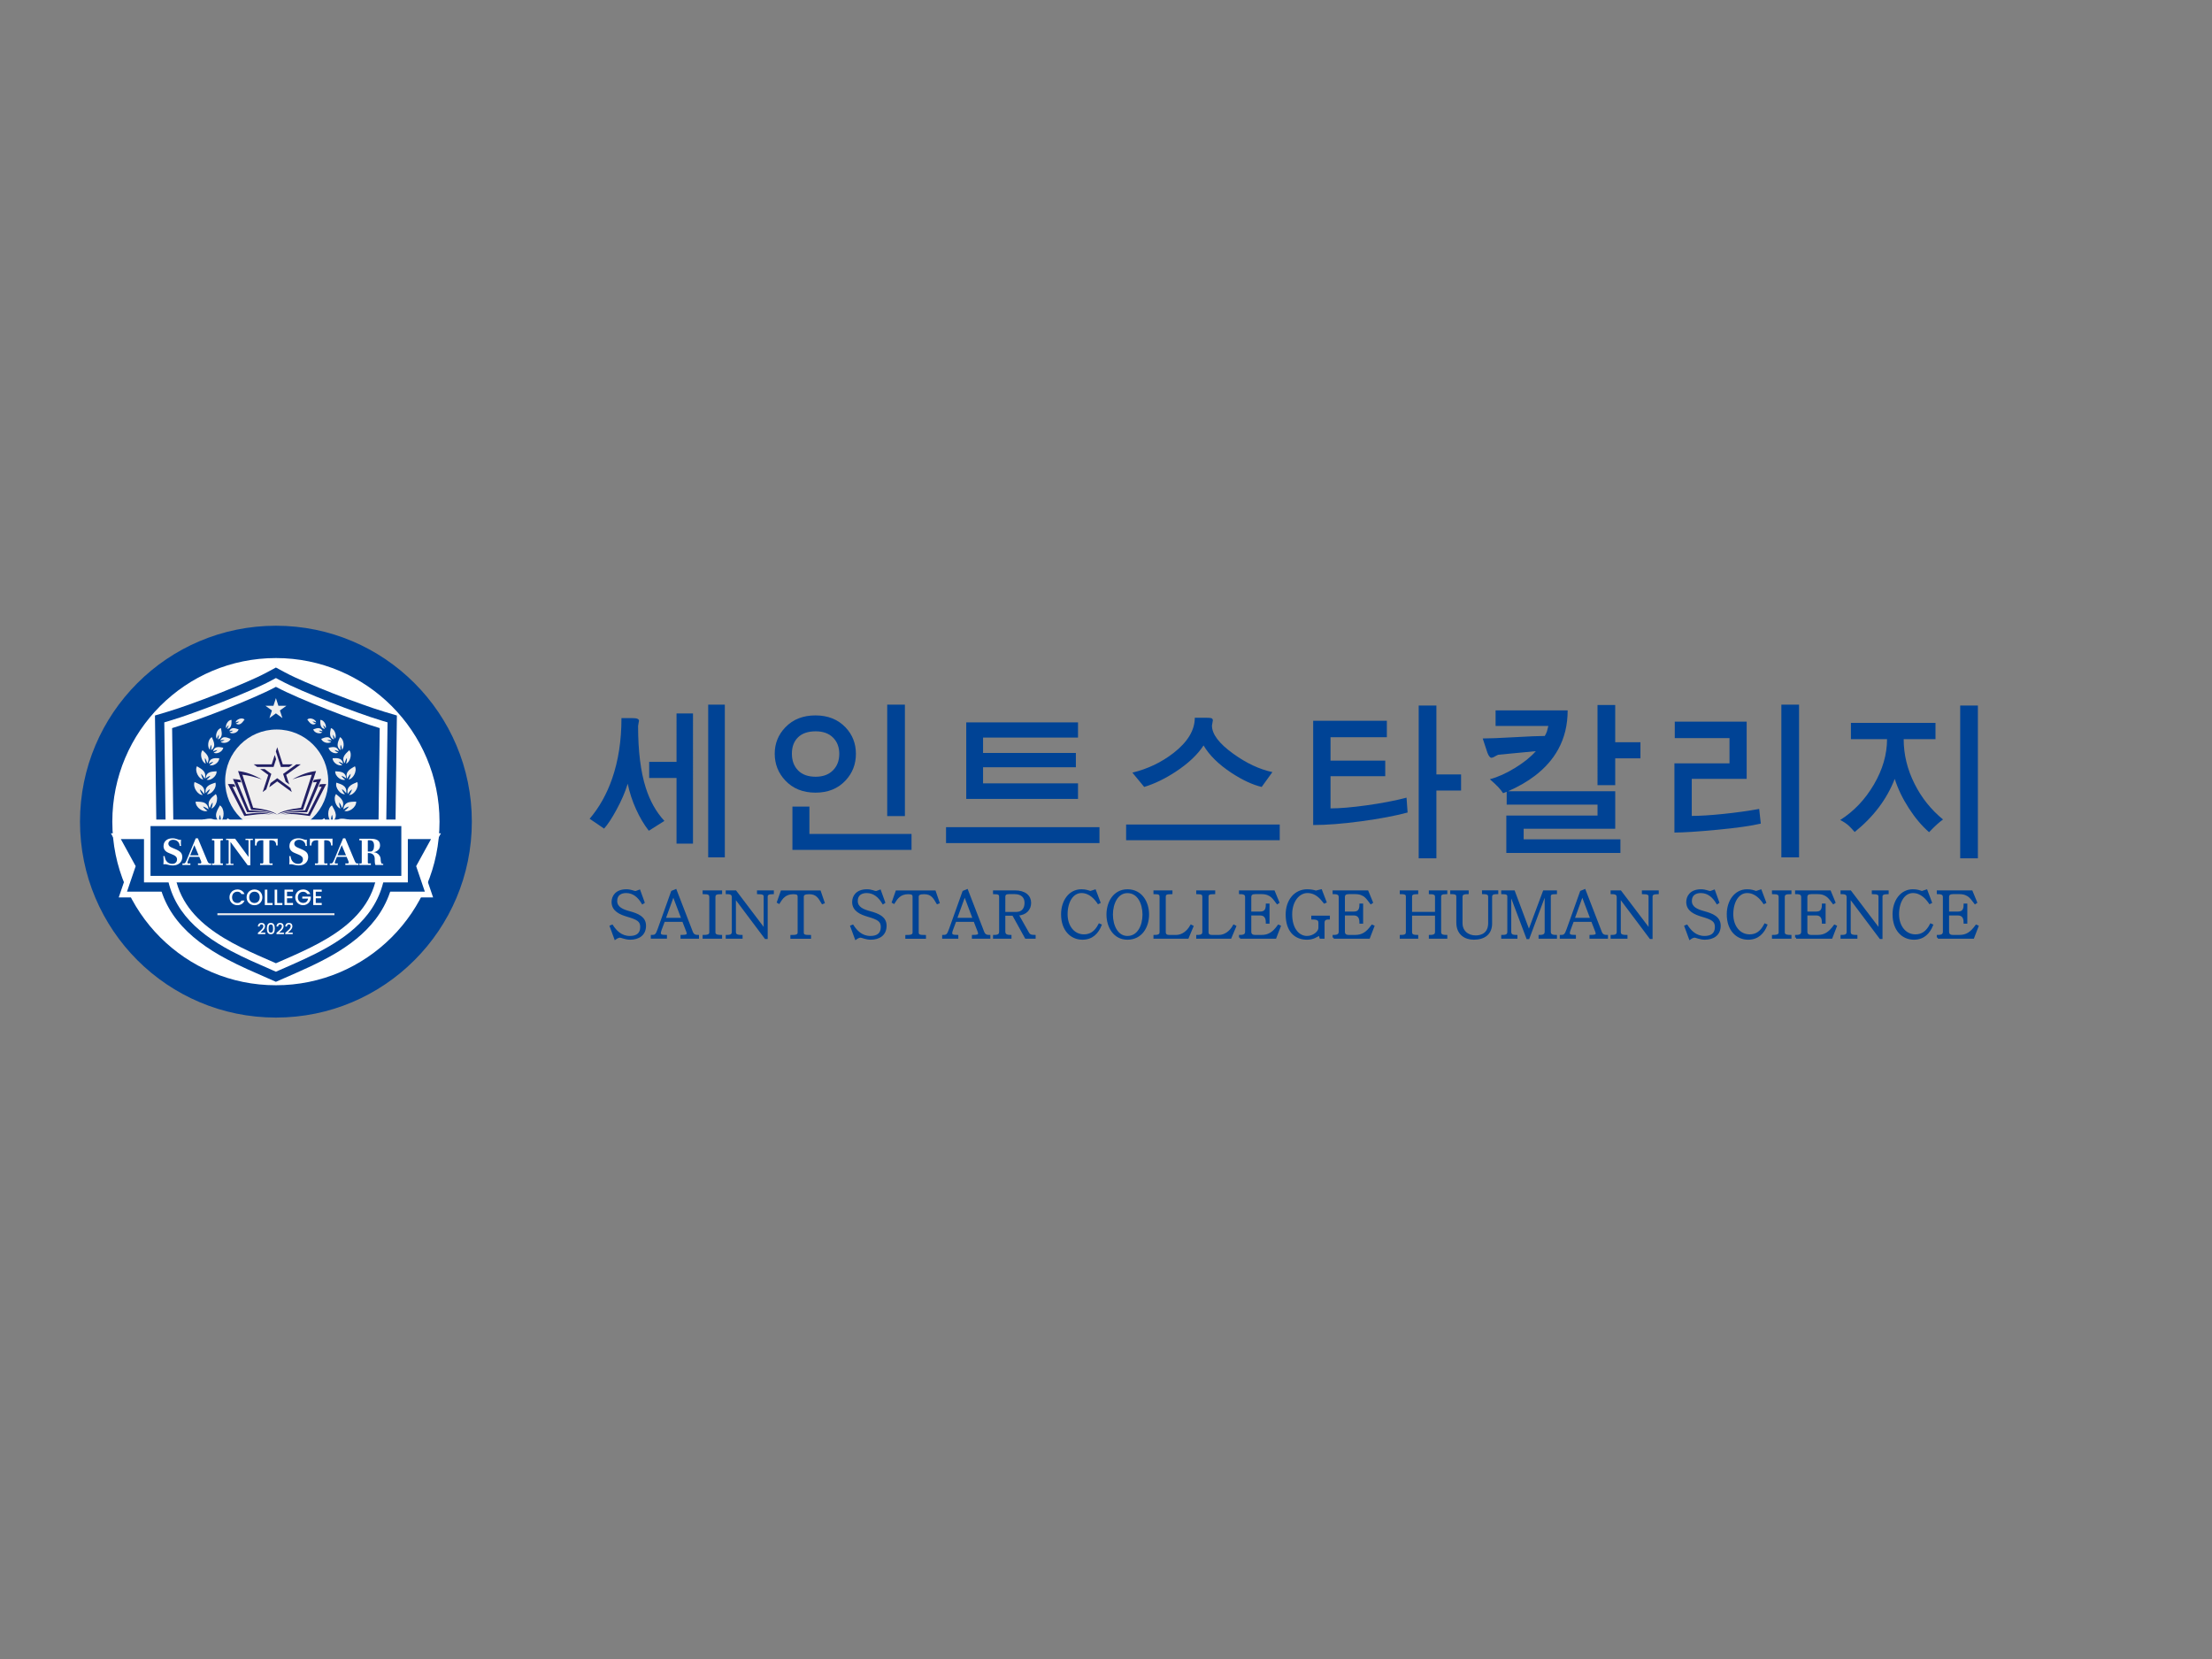 <?xml version="1.0" encoding="utf-8"?>
<!-- Generator: Adobe Illustrator 16.0.0, SVG Export Plug-In . SVG Version: 6.00 Build 0)  -->
<!DOCTYPE svg PUBLIC "-//W3C//DTD SVG 1.1//EN" "http://www.w3.org/Graphics/SVG/1.1/DTD/svg11.dtd">
<svg version="1.1" id="Layer_1" xmlns="http://www.w3.org/2000/svg" xmlns:xlink="http://www.w3.org/1999/xlink" x="0px" y="0px"
	 width="1024px" height="768px" viewBox="0 0 1024 768" enable-background="new 0 0 1024 768" xml:space="preserve">
<rect x="0" y="0" width="1024" height="768" fill="#808080" stroke="none"/>
<g id="Layer_1_1_" display="none">
	<title>major_Artboard 2</title>
	<path display="inline" d="M31.991,432.429c-1.052,0.784-1.27,2.271-0.486,3.323c0.783,1.052,2.271,1.27,3.323,0.486
		c0.098-0.073,0.19-0.153,0.276-0.241c1.056-0.845,1.231-2.384,0.394-3.445c-0.918-1.001-2.475-1.068-3.477-0.149
		C32.011,432.41,32,432.42,31.991,432.429z"/>
	<path display="inline" d="M132.294,461.787c1.124-0.581,1.578-1.953,1.021-3.089c-0.543-1.128-1.892-1.61-3.027-1.083
		c-1.115,0.552-1.571,1.901-1.021,3.017c0.004,0.008,0.008,0.017,0.012,0.023C129.809,461.789,131.149,462.293,132.294,461.787z"/>
	<path display="inline" d="M98.224,285.739c-54.268,0-98.261,43.993-98.261,98.261s43.993,98.261,98.261,98.261
		s98.261-43.993,98.261-98.261c0-0.004,0-0.008,0-0.013C196.431,329.744,152.467,285.787,98.224,285.739z M178.902,341.526
		l0.59-0.309l2.609,5.241l-0.603,0.246c-0.468-0.996-0.702-1.354-1.538-0.972c0,0-8.92,4.403-9.917,4.922
		c-0.997,0.517-0.369,1.414,0.074,2.264l-0.591,0.246l-2.781-5.636l0.591-0.271c0.517,0.997,0.738,1.415,1.55,1.009l9.917-4.922
		C179.825,342.83,178.902,341.526,178.902,341.526z M166.721,336.765l0.086-1.069c0.16-2.461,0.8-3.927,2.141-4.85
		c1.772-1.229,4.023-0.554,5.524,1.588c0.636,0.765,1.038,1.695,1.157,2.683l-2.535,1.748l-0.443-0.689
		c0.497-0.26,0.876-0.7,1.058-1.229c0.232-0.688,0.103-1.446-0.345-2.019c-0.441-0.881-1.514-1.236-2.396-0.796
		c-0.056,0.028-0.111,0.062-0.165,0.095c-0.59,0.405-0.923,0.973-1.034,2.989v0.641c-0.172,2.892-0.75,4.258-2.239,5.291
		c-1.106,0.776-2.538,0.922-3.777,0.382c-0.972-0.436-1.788-1.156-2.338-2.067c-0.715-0.879-1.121-1.969-1.156-3.101l2.928-1.993
		l0.406,0.627c-0.348,0.315-0.677,0.653-0.984,1.01c-0.721,0.866-0.721,2.123,0,2.989c0.52,1.001,1.753,1.391,2.754,0.87
		c0.042-0.021,0.084-0.045,0.125-0.07C166.106,339.274,166.623,338.646,166.721,336.765z M158.92,314.826l3.9,3.888
		c0.92,0.792,1.581,1.842,1.895,3.015c0.165,1.018-0.175,2.05-0.911,2.77c-1.071,1.107-2.461,1.477-4.614,1.23l-0.098,0.923
		c-0.237,1.737-0.385,3.487-0.443,5.24c-0.065,0.79,0.125,1.579,0.542,2.253l0.308,0.405l-0.431,0.432l-1.329-1.256
		c-0.55-0.465-0.974-1.063-1.23-1.734c-0.228-1.254-0.186-2.541,0.123-3.777l0.517-3.162l-1.23-1.229l-2.953,2.978
		c-0.775,0.813,0.123,1.464,0.75,2.116l-0.431,0.455l-4.405-4.367l0.492-0.505c0.812,0.8,1.156,1.107,1.809,0.455l7.776-7.838
		c0.837-0.85-0.467-1.81-0.467-1.81L158.92,314.826z M145.275,305.241l7.629,5.105l-1.563,2.461l-0.554-0.382
		c0.529-0.8,0.874-1.366-0.172-2.092c-0.456-0.319-2.227-1.477-2.227-1.477l-2.719,3.949l2.264,1.501
		c0.763,0.529,0.96,0.319,1.501-0.517l0.554,0.369l-2.141,3.198l-0.566-0.382c0.566-0.774,0.713-1.069,0-1.6l-2.264-1.525l0,0
		l-3.15,4.749l2.461,1.601c0.775,0.541,1.513,0.431,2.301-0.701l0.554,0.356l-1.772,2.607l-7.751-5.191l0.381-0.615
		c0.898,0.615,1.23,0.973,2.08-0.271l5.697-8.612c0.75-1.082-0.308-1.687-0.849-2.042L145.275,305.241z M127.52,296.628l4.922,2.177
		l-0.283,0.615l-0.492-0.221c-0.136-0.098-0.319-0.098-0.455,0c-0.135,0.135-0.111,0.394-0.135,0.504l-0.074,2.03
		c-0.099,2.215-0.345,7.309-0.357,7.689l2.559-2.535l3.938-3.985c0.226-0.232,0.409-0.504,0.542-0.801
		c0-0.146-0.099-0.308-0.259-0.394l-0.479-0.209l0.258-0.64l4.294,1.833l-0.16,0.688l-0.468-0.233
		c-0.629-0.185-1.308-0.029-1.796,0.406l-2.682,2.461l-7.542,6.978l-0.554-0.296l0.197-13.239c0.054-0.529-0.031-1.063-0.246-1.55
		c-0.264-0.276-0.583-0.494-0.935-0.64L127.52,296.628z M113.69,307.247c1.107,0.233,1.575,0.308,1.796-0.579
		c0,0,2.35-10.212,2.461-10.741c0.258-1.156-1.354-1.316-1.354-1.316l0.172-0.627l5.672,1.316l-0.147,0.665
		c-1.107-0.283-1.55-0.369-1.747,0.554c0,0-2.24,9.684-2.461,10.729c-0.222,1.046,0.849,1.229,1.759,1.427l-0.147,0.615
		l-6.127-1.402L113.69,307.247z M93.45,305.426c0.836,0,1.673,0.186,1.759-1.378c0.086-1.563,0.763-12.157,0.763-12.157l0.874,0.074
		l9.241,10.768c0,0,0.406-6.669,0.48-8.146c0.074-1.477-1.046-1.391-1.76-1.464v-0.652l4.86,0.295v0.689
		c-0.775,0-1.501-0.185-1.6,1.23s-0.714,12.169-0.714,12.169h-0.959l-9.191-10.57l-0.467,7.813
		c-0.111,1.661,1.083,1.575,2.018,1.601v0.688l-5.278-0.296L93.45,305.426z M78.747,294.204l0.135,0.652
		c-1.132,0.222-1.538,0.345-1.366,1.23l1.23,6.251c0.554,2.879,1.415,3.69,2.227,4.084c0.713,0.381,1.54,0.485,2.325,0.296
		c0.897-0.174,1.694-0.685,2.228-1.428c0.738-1.145,0.492-2.682,0.123-4.613c0,0-1.23-5.771-1.23-5.98
		c-0.222-1.23-1.772-0.627-1.772-0.627l-0.135-0.64l4.921-0.984l0.135,0.652c-1.12,0.209-1.538,0.308-1.366,1.23l1.132,5.66
		c0.431,2.115,0.652,4.281-0.665,5.955c-0.892,1.113-2.162,1.862-3.568,2.104c-1.475,0.365-3.031,0.195-4.393-0.479
		c-1.329-0.775-2.178-2.228-2.633-4.564c0,0-1.23-6.152-1.23-6.411c-0.234-1.144-1.772-0.603-1.772-0.603l-0.123-0.64
		L78.747,294.204z M58.162,301.328l0.32,0.591c-1.009,0.517-1.39,0.738-0.984,1.563c0,0,4.553,8.87,5.057,9.844
		c0.504,0.972,1.378,0.369,2.215-0.074l0.308,0.591l-5.574,2.83l-0.295-0.542c0.972-0.504,1.415-0.8,0.972-1.587
		c0,0-4.774-9.302-5.033-9.843c-0.553-1.021-1.858-0.1-1.858-0.1l-0.308-0.591L58.162,301.328z M46.756,307.555l1.735,2.362
		l-0.504,0.431c-0.542-0.788-1.021-1.229-2.018-0.542l-2.141,1.588l2.83,3.84l2.203-1.661c0.75-0.529,0.566-0.824,0-1.588
		l0.542-0.382l2.276,3.016l-0.504,0.381c-0.578-0.787-0.8-0.996-1.563-0.431l-2.166,1.637l0,0l3.371,4.563
		c0,0,1.846-1.39,2.35-1.809c0.751-0.554,0.898-1.292,0.086-2.461l0.529-0.381l1.907,2.534l-7.493,5.61l-0.431-0.591
		c0.861-0.615,1.316-0.824,0.406-2.066c0,0-5.34-7.111-6.152-8.22c-0.812-1.107-1.71-0.233-2.202,0.123l-0.443-0.455L46.756,307.555
		z M31.991,319.969c1.55-1.636,2.461-1.733,2.461-1.733l2.215,2.129l-0.554,0.554c-0.379-0.438-0.922-0.701-1.501-0.727
		c-0.722-0.091-1.44,0.191-1.907,0.751c-0.774,0.62-0.898,1.751-0.277,2.524c0.044,0.055,0.091,0.107,0.142,0.157
		c0.529,0.479,1.132,0.664,3.137,0.356c0.211-0.024,0.421-0.063,0.627-0.111c2.842-0.442,4.331-0.135,5.635,1.106
		c0.962,0.938,1.375,2.305,1.095,3.618c-0.207,1.018-0.718,1.948-1.464,2.67c-0.712,0.877-1.687,1.502-2.781,1.784l-2.547-2.461
		l0.492-0.517c0,0,0.874,0.614,1.23,0.75c0.991,0.554,2.237,0.313,2.953-0.565c0.893-0.755,1.004-2.091,0.249-2.981
		c-0.009-0.013-0.018-0.021-0.027-0.032c-0.904-0.761-2.132-1.011-3.261-0.665l-1.046,0.147c-2.461,0.345-3.999,0-5.18-1.083
		C30.047,324.214,30.182,321.852,31.991,319.969z M17.103,340.395l13.867-3.075c0,0-5.697-3.507-6.952-4.295
		c-1.255-0.787-1.759,0.245-2.153,0.874l-0.566-0.356l2.584-4.122l0.542,0.332c-0.406,0.664-0.861,1.23,0.369,2.018l10.385,6.424
		l-0.504,0.823l-13.646,3.103l6.706,4.134c1.415,0.849,1.895-0.222,2.387-1.033l0.566,0.369l-2.769,4.479l-0.59-0.369
		c0.443-0.714,0.959-1.366-0.369-2.229c-1.329-0.86-10.311-6.36-10.311-6.36L17.103,340.395z M18.198,410.011
		c-1.508,0.015-2.742-1.198-2.756-2.707c0-0.012,0-0.023,0-0.036c-0.102-1.52,1.047-2.833,2.566-2.935s2.832,1.047,2.934,2.566
		c0.008,0.122,0.008,0.244,0,0.367c0.014,1.501-1.193,2.729-2.695,2.743C18.231,410.011,18.214,410.011,18.198,410.011z
		 M20.659,379.472l-0.627-0.086c0.086-0.923,0.123-1.55-1.07-1.647l-3.101-0.309c-0.641-0.09-1.294-0.009-1.895,0.233
		c-0.271,0.111-4.516,2.178-5.537,2.72c-0.532,0.274-1.011,0.642-1.415,1.082c-0.185,0.387-0.298,0.804-0.332,1.23H6.054l0.467-5.29
		l0.652,0.072c0,0,0,0.32,0,0.432v0.086c0.05,0.063,0.143,0.076,0.207,0.025c0.001,0,0.001-0.001,0.002-0.001
		c0.16,0,0.456-0.11,0.566-0.147c0.443-0.147,5.451-2.46,5.451-2.46s-4.282-2.893-4.553-3.052c-0.262-0.156-0.549-0.266-0.849-0.32
		c-0.172,0-0.332,0.087-0.332,0.222c0,0.136,0,0.48,0,0.48H6.977l0.406-4.737l0.665,0.073c0,0,0,0.332,0,0.518
		c-0.001,0.256,0.045,0.51,0.135,0.75c0.162,0.397,0.43,0.742,0.775,0.997c1.714,1.447,3.522,2.779,5.414,3.986
		c0.544,0.257,1.134,0.403,1.735,0.431c0,0,1.698,0.123,3.052,0.246s1.39-0.85,1.464-1.87h0.615L20.659,379.472z M15.048,365.716
		c-1.866-0.566-3.432-1.85-4.355-3.567c-0.913-1.882-1.023-4.053-0.308-6.018c0.551-2.024,1.877-3.754,3.691-4.811
		c1.661-0.813,3.583-0.904,5.315-0.26c3.927,1.097,6.222,5.168,5.126,9.097c-0.059,0.211-0.127,0.42-0.205,0.625
		c-1.012,3.823-4.932,6.102-8.755,5.089C15.386,365.826,15.216,365.774,15.048,365.716z M31.831,448.88l-7.998-9.179
		c0.086-0.123,2.842-2.461,2.842-2.461c0.406-0.369,0.591-0.911,0.406-1.12c0.074-0.097,0.156-0.188,0.246-0.271
		c0.098,0.137,2.067,2.388,2.067,2.388l-2.461,2.092l6.337,7.26L31.831,448.88z M34.956,445.89
		c-0.123-0.086-1.575-1.783-1.698-1.906c0.147-0.11,3.113-2.743,3.113-2.743s-1.415-1.625-2.141-2.461
		c-1.539,0.089-3.033-0.538-4.048-1.698c-1.7-1.759-1.652-4.563,0.107-6.264c1.759-1.699,4.563-1.651,6.264,0.106
		c0.128,0.133,0.249,0.274,0.36,0.423c0.907,1.029,1.352,2.387,1.23,3.752l2.387,2.695l0.431-0.394
		c0.406-0.357,0.603-0.924,0.406-1.12c0.083-0.091,0.178-0.169,0.283-0.233l2.042,2.338c-0.209,0.159-8.625,7.48-8.736,7.566V445.89
		z M56.242,458.92v-0.099l-0.074,0.073c-1.309,0.779-2.746,1.316-4.245,1.588l0,0c0-0.11-0.541-1.354-0.603-1.525
		c3.066-0.891,5.659-2.95,7.222-5.734l0,0c0.542-1.229-0.074-1.659-0.11-1.722l0.135-0.296c0.135,0,3.199,1.452,3.347,1.525
		c-0.902,2.021-2.309,3.774-4.085,5.095l0,0v0.135c0.827,1.436,1.468,2.969,1.907,4.565c-0.111,0.098-1.883,1.058-2.104,1.229
		c-0.19-1.659-0.661-3.272-1.391-4.773L56.242,458.92L56.242,458.92z M58.433,468.246c0.062-0.186,3.999-8.724,3.999-8.724
		l-2.461-1.119c0.074-0.147,0.751-1.675,0.813-1.797l2.46,1.106l1.23-2.694c0.234-0.491,0.209-1.032-0.074-1.229
		c0-0.074,0.111-0.197,0.16-0.295c0.049-0.1,2.559,1.229,2.559,1.229l0,0c-0.074,0.136-6.57,14.298-6.632,14.444
		c-0.062,0.148-1.907-0.849-2.055-0.861L58.433,468.246L58.433,468.246z M63.748,470.707c-0.135-0.073-2.166-1.009-2.337-1.058
		c0.074-0.174,6.595-14.299,6.681-14.458c0.135,0,2.276,1.059,2.276,1.059l0,0c-0.037,0.185-6.57,14.334-6.619,14.48L63.748,470.707
		z M105.41,477.093h-2.547v-9.585h-1.145v9.585c-0.172,0-2.251,0-2.375,0v-3.101h-8.687v-11.073c0-0.542-0.271-1.046-0.578-1.046
		v-0.308h7.124v1.955h-3.974v8.416h6.152v-9.399c0-0.529-0.283-1.07-0.59-1.07v-0.308h2.978v4.354h1.145v-4.354h2.559
		L105.41,477.093z M127.2,461.688c-0.482-1.008-0.482-2.18,0-3.187l-1.575,0.738l-0.849-1.784l3.445-1.649v-0.072
		c-0.271-0.443-0.652-0.689-0.898-0.592l0,0l-0.147-0.308c0.147-0.099,2.83-1.378,2.83-1.378l0.591,1.229l3.224-1.574
		c0.062,0.185,0.75,1.674,0.812,1.809l-1.698,0.813c1.076,0.258,1.979,0.984,2.461,1.979c0.803,2.39-0.482,4.979-2.872,5.782
		c-1.976,0.664-4.152-0.095-5.286-1.845L127.2,461.688z M141.633,458.92c-0.16,0.099-2.19,1.059-2.313,1.12
		c0-0.136-3.347-6.965-3.347-6.965c-0.222-0.492-0.689-0.813-0.972-0.664c0-0.11-0.123-0.271-0.147-0.345
		c0.147,0,2.694-1.23,2.83-1.365c0.074,0.172,1.932,4.035,1.932,4.035l2.251-1.083c0.074,0.11,0.726,1.477,0.775,1.625
		c-0.16,0-2.264,1.082-2.264,1.082s1.12,2.412,1.255,2.521V458.92z M142.248,466.167c0-0.172-1.477-3.125-1.477-3.125l-9.609,4.65
		c-0.086-0.123-0.8-1.674-0.874-1.81c0.172,0,11.763-5.598,11.923-5.709c0.098,0.16,2.289,4.762,2.35,4.922
		c-0.148,0-2.141,0.973-2.301,1.033L142.248,466.167z M98.212,455.647c-39.549,0.013-71.621-32.037-71.635-71.587
		c-0.014-39.549,32.036-71.62,71.585-71.635c39.544-0.014,71.614,32.029,71.635,71.573c0.02,39.528-32.008,71.59-71.537,71.61
		c-0.012,0-0.024,0-0.037,0L98.212,455.647z M164.654,448.757c-0.123-0.086-1.415-1.157-1.526-1.229l1.809-2.19l-3.224-2.694
		c-0.394-0.319-0.972-0.418-1.23-0.185c-0.086-0.079-0.176-0.152-0.271-0.222c0.111-0.136,1.723-2.067,1.809-2.202l4.307,3.567
		l0.849-1.009l-4.331-3.567c0.111-0.111,1.44-1.724,1.575-1.87c0.123,0.086,4.294,3.566,4.294,3.566s0.542-0.664,1.23-1.524
		l-8.293-6.878l-6.374,7.702c-0.123-0.123-1.39-1.156-1.538-1.23c0.123-0.11,8.022-9.621,8.022-9.621s7.751,6.436,9.843,8.12
		l0.984-1.23c0.135,0.1,1.403,1.23,1.538,1.23c-0.037,0.086-9.351,11.332-9.462,11.431L164.654,448.757z M174.264,365.384
		l-0.615,0.147l-1.784-6.004l0.652-0.209c0.295,1.105,0.443,1.537,1.329,1.229l10.914-3.211c-0.566-2.006-0.701-2.461-0.775-2.683
		c-0.332-1.23-1.034-1.23-2.005-1.021l-0.222-0.738l2.916-0.419l3.408,11.541l-2.67,1.23l-0.222-0.688
		c0.874-0.431,1.501-0.788,1.132-1.98c-0.063-0.221-0.185-0.664-0.813-2.67l-10.914,3.224c-1.009,0.271-0.578,1.292-0.32,2.215
		L174.264,365.384z M179.185,410.479c-1.548-0.062-2.753-1.365-2.692-2.913c0.061-1.549,1.366-2.755,2.914-2.692
		c1.49,0.06,2.673,1.273,2.694,2.765c0.007,1.542-1.238,2.798-2.78,2.807c-0.021,0-0.042,0-0.062-0.001L179.185,410.479z
		 M189.558,382.277c-0.032-0.263-0.129-0.513-0.283-0.727c-0.228-0.365-0.557-0.654-0.947-0.837
		c-1.984-1.103-4.04-2.073-6.152-2.904c-0.588-0.165-1.205-0.202-1.809-0.109l-2.94,0.319c-1.354,0.099-1.157,1.07-1.07,2.129
		h-0.603l-0.615-6.227h0.652c0.074,0.874,0.16,1.551,1.366,1.391l3.051-0.308c0.65-0.021,1.282-0.227,1.821-0.591
		c0.271-0.123,4.023-2.979,4.922-3.691c0.46-0.372,0.851-0.821,1.157-1.329c0.136-0.395,0.183-0.813,0.135-1.229l0.64-0.086
		l0.504,5.291h-0.64c-0.005-0.146-0.026-0.29-0.062-0.432v-0.072c-0.024-0.085-0.112-0.136-0.197-0.111
		c-0.19,0.048-0.37,0.132-0.529,0.246c-0.418,0.234-4.921,3.458-4.921,3.458l5.02,2.152c0.282,0.092,0.577,0.142,0.874,0.147
		c0.185,0,0.295-0.147,0.283-0.296c-0.012-0.146,0-0.455,0-0.455l0.677-0.086l0.443,4.676l-0.652,0.073c0,0-0.049-0.258-0.049-0.431
		L189.558,382.277z"/>
	<path display="inline" d="M36.654,437.843c-0.111,0.118-0.239,0.218-0.382,0.296l1.612,1.896l1.059-0.937
		c0,0-0.972-1.082-1.686-1.906C37.087,437.436,36.885,437.655,36.654,437.843z"/>
	<path display="inline" d="M19.158,353.966c-1.772-0.648-3.729-0.564-5.438,0.233c-1.144,0.563-2.003,1.574-2.375,2.793
		c-0.492,1.575-0.627,4.441,4.036,5.906c3.752,1.155,7.063-0.123,8.059-3.248c0.306-0.937,0.227-1.954-0.222-2.83
		C22.283,355.381,20.829,354.358,19.158,353.966z"/>
	<path display="inline" d="M157.739,323.956c0.271,0.348,0.653,0.591,1.083,0.688c1.014,0.036,1.982-0.423,2.596-1.229
		c1.24-0.929,1.492-2.688,0.563-3.927c-0.064-0.085-0.132-0.167-0.206-0.244l-0.64-0.641l-4.344,4.368L157.739,323.956z"/>
	<path display="inline" d="M98.224,349.585c-5.81,0-10.52,4.71-10.52,10.521c0,5.81,4.71,10.52,10.52,10.52
		c5.795,0,10.5-4.688,10.52-10.482C108.751,354.323,104.043,349.599,98.224,349.585z"/>
	<path display="inline" d="M48.158,393.732c0.234,1.069,0.48,2.166,0.751,3.235c2.788,11.188,8.128,21.575,15.602,30.354
		l33.713-33.764l33.701,33.764c7.502-8.766,12.857-19.158,15.639-30.354c0.283-1.069,0.554-2.166,0.763-3.235
		C115.214,387.649,81.271,387.649,48.158,393.732L48.158,393.732z"/>
	<path display="inline" d="M149.975,374.981v-35.104c0,0-29.96,0.973-51.763-15.798c-21.803,16.771-51.714,15.798-51.714,15.798
		v35.104c-0.045,5.282,0.33,10.562,1.12,15.785c33.473-6.12,67.778-6.12,101.25,0C149.658,385.543,150.029,380.265,149.975,374.981z
		 M62.751,359.011c0-0.68,0.551-1.229,1.23-1.229h3.938c0.156,0.005,0.283,0.127,0.295,0.281v9.954
		c0.007,0.163-0.12,0.302-0.283,0.309c-0.004,0-0.009,0-0.013,0h-4.823c-0.156,0.015-0.293-0.101-0.308-0.256
		c-0.001-0.018-0.001-0.034,0-0.053L62.751,359.011z M56.107,358.088c0.012-0.156,0.139-0.277,0.295-0.283h3.888
		c0.679,0,1.23,0.552,1.23,1.23v9.031c0.014,0.154-0.102,0.293-0.257,0.307c-0.009,0-0.018,0.001-0.026,0.001h-4.835
		c-0.163,0-0.295-0.132-0.296-0.295c0-0.005,0-0.009,0-0.013L56.107,358.088L56.107,358.088z M70.773,370.281
		c0,0.167-0.128,0.307-0.295,0.318h-6.152c-0.62,1.21-2.103,1.688-3.313,1.068c-0.459-0.235-0.833-0.609-1.068-1.068h-6.152
		c-0.172-0.007-0.308-0.146-0.308-0.318v-10.446c-0.008-0.156,0.113-0.289,0.269-0.296c0.013-0.001,0.025-0.001,0.039,0h1.009v9.844
		h6.152v0.1c0.046,0.63,0.594,1.104,1.224,1.059c0.002,0,0.004-0.001,0.006-0.001c0.607,0.009,1.117-0.453,1.169-1.058v-0.074h6.152
		v-9.843h1.021c0.156-0.009,0.289,0.112,0.295,0.27c0,0.009,0,0.017,0,0.025L70.773,370.281z M98.212,380.678
		c-11.362,0-20.573-9.211-20.573-20.571c0-11.362,9.211-20.572,20.573-20.572c11.362,0,20.572,9.21,20.572,20.572
		c0,0.017,0,0.032,0,0.049c-0.027,11.338-9.222,20.517-20.56,20.522H98.212L98.212,380.678z M134.792,375.966
		c-0.042,0.357-0.341,0.63-0.702,0.641h-0.676c-0.358-0.012-0.652-0.284-0.689-0.641l-1.304-8.33
		c-0.027-0.182,0.098-0.351,0.279-0.378c0.022-0.004,0.044-0.005,0.066-0.004h3.999c0.176-0.01,0.327,0.125,0.337,0.301
		c0.001,0.027,0,0.056-0.005,0.081L134.792,375.966z M138.225,363.575c0,0,0.504,0,0.369,0.441l-0.652,1.957
		c-0.089,0.183-0.278,0.293-0.48,0.283h-7.382c-0.206,0.012-0.399-0.1-0.492-0.283l-0.615-1.906
		c-0.222-0.542,0.308-0.492,0.308-0.492h2.301c0.189-0.327,0.189-0.73,0-1.06c-1.23-1.71-3.79-2.902-3.765-4.134
		c0-1.477,2.166-3.63,2.215-3.69c0.049-0.062,0.283,0,0.246,0.086c-0.837,3.434,4.762,3.975,4.171,6.151
		c-0.289,0.954-0.784,1.832-1.452,2.571h1.452c0.627-0.75,1.649-2.35,1.23-3.347c-0.163-0.473-0.442-0.896-0.812-1.23
		c-0.75-0.726-1.723-1.229-2.461-1.87c-0.789-0.517-1.311-1.353-1.427-2.288c0-1.906,3.691-4.602,3.765-4.676
		c0.074-0.074,0.32-0.123,0.246,0c-0.441,0.84-0.637,1.786-0.566,2.731c0.258,1.76,4.725,4.036,5.02,5.636
		c0.295,1.599-2.166,4.097-3.187,4.995L138.225,363.575z"/>
	<path display="inline" d="M93.671,434.065c-0.638,0.367-1.031,1.048-1.034,1.783c-0.035,0.769,0.559,1.417,1.326,1.452
		c0.001,0,0.002,0,0.003,0c0.68,0.006,1.235-0.541,1.241-1.22c0-0.058-0.003-0.114-0.01-0.171
		C95.247,434.988,94.508,434.533,93.671,434.065z"/>
	<path display="inline" d="M101.165,432.995c0.544-0.23,0.888-0.775,0.861-1.366c0.062-0.533-0.321-1.015-0.854-1.076
		c-0.047-0.006-0.095-0.008-0.142-0.006c-0.556-0.042-1.04,0.375-1.081,0.931c-0.003,0.042-0.004,0.085-0.001,0.128
		C99.947,432.097,100.279,432.479,101.165,432.995z"/>
	<path display="inline" d="M94.139,432.995c0.544-0.229,0.885-0.776,0.849-1.366c0.062-0.533-0.321-1.015-0.854-1.076
		c-0.039-0.004-0.078-0.007-0.117-0.006c-0.549-0.042-1.028,0.369-1.07,0.918c-0.003,0.046-0.004,0.093-0.001,0.141
		C92.945,432.097,93.241,432.479,94.139,432.995z"/>
	<path display="inline" d="M100.697,434.065c-0.636,0.369-1.029,1.049-1.034,1.783c-0.035,0.769,0.559,1.417,1.326,1.452
		c0.001,0,0.002,0,0.002,0c0.68,0.006,1.235-0.541,1.241-1.22c0-0.058-0.003-0.114-0.011-0.171
		C102.26,434.988,101.546,434.533,100.697,434.065z"/>
	<path display="inline" d="M98.224,410.171l-25.433,25.481c7.678,6.508,16.241,11.894,25.433,15.996
		c9.187-4.104,17.746-9.488,25.42-15.996L98.224,410.171z M89.611,437.904h-1.23h-0.923h-1.23c-0.283,0-0.308-0.123-0.308-0.223
		c-0.007-0.124,0.085-0.231,0.209-0.246l0.775-0.072c0.221,0,0.283-0.086,0.308-0.419v-2.276v-2.928
		c0.012-0.073,0.012-0.148,0-0.223c-0.277,0.084-0.545,0.195-0.8,0.332l-0.32,0.137H85.92c-0.131-0.014-0.229-0.127-0.222-0.26
		c-0.001-0.115,0.067-0.222,0.172-0.271c0.074,0,1.944-1.23,2.326-1.55l0.369-0.186c0,0,0.233,0.073,0.233,0.381v0.16v2.461v1.896
		v2.275c0,0.332,0.074,0.383,0.283,0.419l0.652,0.073c0.111,0.028,0.188,0.131,0.185,0.246c-0.013,0.16-0.099,0.283-0.308,0.283
		L89.611,437.904L89.611,437.904z M93.881,438.077c-1.649,0-2.695-0.851-2.695-2.179c0.078-1.025,0.753-1.908,1.723-2.251
		c-0.755-0.33-1.266-1.051-1.329-1.87c0-0.801,0.677-1.993,2.56-1.993c1.366,0,2.227,0.701,2.227,1.733
		c-0.021,0.836-0.547,1.575-1.329,1.87c0.939,0.391,1.586,1.266,1.686,2.276c-0.065,1.405-1.257,2.491-2.662,2.427
		C94,438.089,93.94,438.084,93.881,438.077z M100.906,438.077c-1.624,0-2.694-0.851-2.694-2.179c0.066-1.025,0.739-1.912,1.71-2.251
		c-0.757-0.324-1.267-1.049-1.316-1.87c0-0.801,0.665-1.993,2.547-1.993c1.366,0,2.227,0.701,2.227,1.733
		c-0.015,0.839-0.542,1.581-1.329,1.87c0.939,0.395,1.593,1.266,1.71,2.276c-0.071,1.412-1.273,2.498-2.685,2.428
		c-0.061-0.004-0.122-0.009-0.182-0.016L100.906,438.077L100.906,438.077z M106.456,438.077c-0.351-0.003-0.698-0.074-1.021-0.21
		l0,0c-0.234-0.123-0.234-0.319-0.234-0.528v-1.342c0,0,0.074-0.271,0.283-0.271s0.209,0,0.209,0.309
		c-0.08,0.6,0.341,1.149,0.94,1.229c0.097,0.014,0.194,0.014,0.29,0c0.843,0.021,1.543-0.644,1.564-1.485
		c0.002-0.083-0.002-0.166-0.014-0.249c0-1.587-1.759-2.179-2.46-2.275c-0.308,0-0.308-0.246-0.308-0.382l0.221-2.646
		c0-0.099,0-0.282,0.333-0.282h2.46h0.652h0.099c0.271,0,0.271,0.246,0.271,0.345l-0.147,1.341
		c-0.012,0.136-0.132,0.236-0.267,0.225c-0.005,0-0.011-0.002-0.016-0.003c0,0-0.197,0-0.197-0.295c0-0.296,0-0.394-0.738-0.394
		h-1.686c0,0.172-0.074,0.75-0.099,0.959c1.649,0.333,3.359,1.229,3.359,2.978c-0.077,1.731-1.542,3.072-3.273,2.996
		C106.603,438.091,106.529,438.085,106.456,438.077z"/>
	<path display="inline" d="M465.022,325.899v21.188h-5.573v-21.188h-14.371v1.674l0,0c1.451,0,2.805,2.461,2.805,5.082v45.599
		h-29.64v-40.838h19.686v-9.609h-34.943v1.724l0,0c1.427,0,2.805,2.461,2.805,5.045v53.289h42.081v15.317h11.554v-46.546h5.573
		v46.546H477.4V325.9L465.022,325.899L465.022,325.899z"/>
	<path display="inline" d="M646.423,389.733v-61.778h-60.832v9.634h48.417v52.146h-9.843v-27.167h-11.837v27.167h-6.706v-27.167
		h-13.866v1.71l0,0c1.439,0,2.793,2.461,2.793,5.045v20.412h-13.055v9.658h72.422v-9.658L646.423,389.733L646.423,389.733z"/>
	<path display="inline" d="M374.796,325.899v77.281h12.403v-77.281H374.796z"/>
	<path display="inline" d="M355.282,325.899v1.674l0,0c1.415,0,2.805,2.461,2.805,5.082v14.433h-12.341v9.548h12.304v46.546h11.615
		V325.9L355.282,325.899L355.282,325.899z"/>
	<path display="inline" d="M334.98,358.998l-0.652-0.505l0.147-0.332c5.04-9.319,7.646-19.76,7.58-30.354l0,0h-17.964v1.724l0,0
		c0.16,0,3.925,0.897,3.925,7.197c0,0.395,0,21.349-20.154,40.1l5.722,5.476l0,0c0.098,0,7.555-4.626,15.466-15.639l0.271-0.356
		l0.357,0.283c3.113,2.56,7.801,6.423,15.996,18.224c0.726-0.984,6.459-8.982,6.792-9.463
		C348.884,370.527,342.633,364.756,334.98,358.998z"/>
	<path display="inline" d="M499.622,386.424h51.788v16.697h12.415V376.79h-64.203V386.424z"/>
	<path display="inline" d="M563.825,325.813h-15.232v1.761l0,0c1.451,0,2.806,2.461,2.806,5.057v37.54h12.415v-13.607h12.169v-9.523
		h-12.169L563.825,325.813z"/>
	<path display="inline" d="M494.946,352.07c0,10.385,9.844,18.861,22.013,18.861s21.963-8.478,21.963-18.861
		c-0.105-5.601-2.841-10.822-7.383-14.102h10.028v-9.634h-17.411v-6.546h-15.171v1.686l0,0c1.229,0,2.461,2.03,2.707,4.382v0.468
		h-18.456v9.634h9.167C497.828,341.221,495.063,346.453,494.946,352.07z M516.959,362.837c-5.414,0-9.844-5.094-9.844-11.369
		c0-6.274,4.368-11.369,9.844-11.369c5.475,0,9.781,5.106,9.781,11.369C526.74,357.731,522.323,362.837,516.959,362.837z"/>
	<path display="inline" d="M250.857,377.528h-15.208v1.723c1.439,0,2.818,2.46,2.818,5.032v18.346h59.183v-9.672h-46.756
		L250.857,377.528z"/>
	<path display="inline" d="M268.23,361.569h15.995v20.142h12.427v-55.836h-15.208v1.698l0,0c1.427,0,2.806,2.461,2.806,5.068v3.002
		h-17.066c-4.584-5.104-11.14-7.994-18.001-7.936c-12.796,0-23.218,9.683-23.218,21.594c0,11.91,10.421,21.581,23.218,21.581
		C256.643,370.941,263.695,367.492,268.23,361.569z M284.226,345.229v6.706h-12.021c0.119-0.877,0.18-1.761,0.185-2.646
		c-0.005-1.364-0.149-2.727-0.431-4.062L284.226,345.229L284.226,345.229z M238.344,349.253c0-7.063,4.86-12.784,10.803-12.784
		s10.828,5.723,10.828,12.784c0,7.063-4.811,12.771-10.791,12.771s-10.803-5.733-10.803-12.771H238.344z"/>
	<path display="inline" d="M268.624,422.992c-9.375,0-13.658,6.729-13.658,12.968s4.171,12.981,13.338,12.981
		c8.071,0,13.694-5.586,13.694-13.535C281.999,427.741,276.843,422.992,268.624,422.992z M269.67,446.739
		c-5.672,0-9.646-4.836-9.646-11.775c0-8.552,4.811-9.844,7.666-9.844c5.414,0,9.179,4.7,9.179,11.443
		c-0.024,9.13-5.032,10.162-7.198,10.162L269.67,446.739L269.67,446.739z"/>
	<path display="inline" d="M328.594,429.316h-1.402c0.065-0.988-0.208-1.97-0.775-2.781c-0.781-1.014-2.021-1.564-3.297-1.464
		c-2.153,0-3.556,1.229-3.556,3.039c0,1.229,0.505,2.288,3.31,4.417l0.911,0.677c3.999,3.113,5.414,5.328,5.414,8.49
		c0.037,2.379-1.166,4.605-3.174,5.881c-1.596,0.967-3.439,1.444-5.303,1.378c-1.932,0-4.626-0.395-5.611-1.391v-6.227h1.23
		c0,0,0.258,1.858,0.443,2.461c0.563,1.902,2.378,3.153,4.356,3.003c2.633,0,4.048-1.748,4.048-3.396
		c0-1.648-0.517-2.979-3.063-4.922l-1.489-1.156c-3.433-2.684-4.922-5.045-4.922-7.899c0-3.765,3.15-6.41,7.776-6.41
		c3.863,0,5.045,0.947,5.045,0.947L328.594,429.316z"/>
	<path display="inline" d="M533.077,429.316h-1.402c0.067-0.988-0.206-1.972-0.774-2.781c-0.783-1.012-2.022-1.563-3.298-1.464
		c-2.153,0-3.557,1.229-3.557,3.039c0,1.229,0.518,2.288,3.322,4.417l0.91,0.677c3.999,3.113,5.426,5.328,5.426,8.49
		c0.032,2.381-1.175,4.606-3.188,5.881c-1.595,0.969-3.438,1.447-5.303,1.378c-1.932,0-4.614-0.395-5.599-1.391v-6.227h1.229
		c0,0,0.26,1.858,0.443,2.461c0.537,1.918,2.344,3.196,4.331,3.064c2.62,0,4.048-1.748,4.048-3.396c0-1.647-0.517-2.978-3.064-4.922
		l-1.487-1.156c-3.434-2.683-4.922-5.045-4.922-7.898c0-3.766,3.149-6.41,7.775-6.41c3.863,0,5.045,0.947,5.045,0.947
		L533.077,429.316z"/>
	<path display="inline" d="M346.62,425.674c2.215,0,2.301,1.23,2.301,2.893h1.157v-5.118h-16.119v1.145h0.714
		c1.095,0,2.461,0.332,2.461,2.202v17.988c0,2.461-0.689,2.57-2.203,2.56h-0.542v1.146h16.451v-5.525h-1.23
		c0,2.461-0.972,3.312-2.658,3.312h-5.155V436.27h4.798c1.661,0,1.698,0.555,1.698,2.266h1.157v-6.755h-1.157
		c0,1.733,0,2.274-1.698,2.274h-4.798v-8.365L346.62,425.674z"/>
	<path display="inline" d="M487.589,425.674c2.215,0,2.301,1.23,2.301,2.893h1.156v-5.118H474.94v1.145h0.75
		c1.106,0,2.461,0.332,2.461,2.202c0,2.325,0,17.988,0,17.988c0,2.461-0.689,2.57-2.215,2.56h-0.529v1.146h16.451v-5.525h-1.23
		c0,2.461-0.973,3.312-2.658,3.312h-5.154V436.27h4.812c1.648,0,1.687,0.555,1.687,2.266h1.155v-6.755h-1.155
		c0,1.733,0,2.274-1.687,2.274h-4.812v-8.365L487.589,425.674z"/>
	<path display="inline" d="M366.405,447.342c-1.23,0-2.461-0.185-2.461-1.661v-19.392c0-1.611,0.763-1.697,2.756-1.697v-1.145
		h-10.212v1.145h0.579c0.824,0,2.227,0.222,2.227,1.697v19.404c0,1.61-0.837,1.647-2.818,1.647v1.146h11.074v-1.134L366.405,447.342
		z"/>
	<path display="inline" d="M447.465,447.342c-1.229,0-2.461-0.185-2.461-1.661v-19.392c0-1.611,0.763-1.697,2.744-1.697v-1.145
		h-10.213v1.145h0.591c0.824,0,2.227,0.222,2.227,1.697v19.404c0,1.61-0.836,1.647-2.816,1.647v1.146h11.074v-1.134L447.465,447.342
		z"/>
	<path display="inline" d="M546.304,447.342c-1.229,0-2.398-0.185-2.398-1.661v-19.392c0-1.611,0.763-1.697,2.744-1.697v-1.145
		h-10.188v1.145h0.578c0.824,0,2.227,0.222,2.227,1.697v19.404c0,1.61-0.823,1.647-2.805,1.647v1.146h11.073v-1.134L546.304,447.342
		z"/>
	<path display="inline" d="M239.402,424.592h0.529v-1.145h-9.314v1.145c0.714-0.021,1.425,0.118,2.079,0.405
		c0.856,0.603,1.581,1.373,2.129,2.265c1.144,1.71,5.463,8.785,5.672,9.266c0.516,1.011,0.762,2.139,0.714,3.271v5.438
		c0,2.092-1.132,2.092-2.744,2.092v1.157h10.963v-1.157h-0.8c-1.501,0-2.744-0.123-2.744-2.165v-5.365
		c-0.069-1.062,0.086-2.126,0.455-3.125c1.855-3.519,3.909-6.928,6.152-10.212c0.426-0.622,0.99-1.136,1.649-1.501
		c0.389-0.24,0.835-0.372,1.292-0.382h0.898v-1.146h-8.244v1.146h0.849c0.265-0.009,0.487,0.198,0.496,0.463
		c0,0.026,0,0.053-0.004,0.078c-0.042,0.553-0.202,1.09-0.468,1.575c-0.221,0.492-4.602,8.392-4.602,8.392s-4.848-8.392-5.205-9.167
		c-0.187-0.295-0.308-0.626-0.357-0.972c0.021-0.129,0.103-0.239,0.222-0.295C239.142,424.608,239.272,424.587,239.402,424.592z"/>
	<path display="inline" d="M581.42,424.592h0.566v-1.145h-9.303v1.145c0.714-0.021,1.426,0.117,2.079,0.405
		c0.854,0.604,1.578,1.374,2.128,2.265c1.157,1.71,5.464,8.785,5.673,9.266c0.516,1.012,0.762,2.139,0.715,3.271v5.438
		c0,2.092-1.146,2.092-2.744,2.092v1.157h10.963v-1.157h-0.898c-1.501,0-2.743-0.123-2.743-2.165v-5.365
		c-0.068-1.062,0.087-2.126,0.455-3.125c1.854-3.519,3.908-6.928,6.151-10.212c0.424-0.623,0.989-1.138,1.649-1.501
		c0.393-0.241,0.843-0.373,1.304-0.382h0.887v-1.146h-8.244v1.146h0.85c0.265-0.009,0.486,0.198,0.496,0.463
		c0.001,0.026,0,0.053-0.005,0.078c-0.048,0.553-0.212,1.09-0.479,1.575c-0.222,0.492-4.603,8.392-4.603,8.392
		s-4.849-8.392-5.217-9.167c-0.188-0.295-0.309-0.626-0.356-0.972c0.021-0.128,0.104-0.238,0.222-0.295
		C581.109,424.596,581.266,424.574,581.42,424.592z"/>
	<path display="inline" d="M293.306,447.342v1.146h-9.252v-1.146c1.452,0,2.953,0.11,2.953-2.658v-21.225h1.55
		c2.929,3.003,16.894,17.436,17.349,17.915V427.04c0-2.547-2.018-2.461-3.261-2.461v-1.146h8.527v1.146
		c-1.354,0-2.695-0.086-2.695,2.461v21.446h-1.673l-17.226-17.607v13.793c0,2.399,1.39,2.657,2.793,2.657L293.306,447.342z"/>
	<path display="inline" d="M416.225,447.342v1.146h-9.253v-1.146c1.452,0,2.941,0.11,2.941-2.658v-21.225h1.563
		c2.928,3.003,16.894,17.436,17.349,17.915V427.04c0-2.547-2.02-2.461-3.273-2.461v-1.146h8.527v1.146
		c-1.366,0-2.694-0.086-2.694,2.461v21.446h-1.661l-17.226-17.607v13.793c0,2.399,1.402,2.657,2.793,2.657L416.225,447.342z"/>
	<path display="inline" d="M397.251,424.592c0.825,0,2.264,0.233,2.264,1.734v10.754c0,3.433-0.135,6.152-1.809,7.875
		c-1.165,1.104-2.715,1.708-4.319,1.686c-1.408,0.084-2.796-0.354-3.9-1.229c-1.23-1.034-2.461-2.707-2.461-7.813v-11.209
		c0-1.624,0.775-1.733,2.769-1.733v-1.146h-10.212v1.146h0.615c0.824,0,2.214,0.258,2.214,1.733v11.418
		c0,4.159,0.935,6.952,2.965,8.773c2.091,1.654,4.722,2.475,7.383,2.301c2.524,0.112,4.997-0.741,6.915-2.387
		c2.781-2.388,3.163-6.152,3.163-9.954v-10.151c0-1.611,0.799-1.734,2.768-1.734v-1.145h-8.92v1.145L397.251,424.592z"/>
	<path display="inline" d="M554.597,447.342v1.146h11.074v-1.146h-0.936c-1.354,0-2.621-0.123-2.621-1.674v-19.969h4.922
		c2.228,0,2.461,1.229,2.72,2.879h1.329l-0.738-5.131h-21.15l-0.738,5.131h1.329c0.232-1.674,0.504-2.879,2.707-2.879h4.922v19.994
		c0,1.415-0.641,1.636-2.166,1.636L554.597,447.342z"/>
	<path display="inline" d="M520.194,447.293c-1.369-0.3-2.601-1.049-3.494-2.129c-1.648-1.735-3.544-4.122-5.918-7.124
		c0,0-0.751-0.96-0.974-1.23c2.916-2.461,4.196-4.627,4.196-7.309c0.001-1.805-0.853-3.502-2.301-4.577
		c-1.864-1.08-4.002-1.594-6.152-1.477h-9.634v1.145h0.541c0.813,0,2.264,0.233,2.264,1.734v19.367c0,1.427-0.651,1.636-2.215,1.636
		h-0.603v1.145h11.072v-1.145h-1.069c-1.23,0-2.461-0.172-2.461-1.673v-7.347h2.94l3.285,4.614c1.919,2.62,3.138,4.098,4.54,4.849
		c1.113,0.551,2.355,0.784,3.593,0.677h3.322v-1.107C520.465,447.329,520.194,447.293,520.194,447.293z M507.891,435.813
		c-0.634,0.434-1.405,0.612-2.166,0.506h-2.301v-10.815h1.575c1.734,0,4.7,1.146,4.7,5.647c-0.037,2.892-1.156,4.158-1.833,4.699
		L507.891,435.813z"/>
	<path display="inline" d="M475.629,424.592v-1.145h-8.354v1.145h0.946c0.307-0.021,0.581,0.183,0.652,0.479
		c0.023,0.565-0.069,1.132-0.271,1.661c0,0-5.61,14.347-5.905,15.061c-0.246-0.615-5.979-15.849-5.979-15.849
		s-0.271-0.614-0.16-0.897c0.118-0.283,0.396-0.467,0.701-0.468h0.947v-1.132h-9.462v1.132c0.682-0.016,1.355,0.132,1.969,0.431
		c0.706,0.595,1.223,1.381,1.489,2.265l8.97,21.471h1.046l9.843-22.271c0,0,0.887-1.932,2.598-1.906L475.629,424.592z"/>
	<path display="inline" d="M687.224,375.461c-4.609-6.099-7.01-13.583-6.805-21.225c-0.217-7.66,2.188-15.166,6.816-21.273
		c4.545-5.856,9.99-8.785,16.34-8.785s11.824,2.929,16.427,8.785c4.628,6.107,7.032,13.613,6.816,21.273
		c0.202,7.644-2.202,15.128-6.816,21.225c-4.545,5.881-10.021,8.822-16.427,8.822S691.719,381.342,687.224,375.461z
		 M695.959,339.164c-2.216,4.708-3.295,9.871-3.149,15.072c-0.141,5.174,0.938,10.308,3.149,14.985
		c2.101,4.167,4.635,6.251,7.604,6.251c2.969,0,5.508-2.088,7.615-6.264c2.237-4.671,3.329-9.809,3.188-14.986
		c0.146-5.2-0.946-10.362-3.188-15.06c-2.125-4.159-4.672-6.242-7.642-6.251C700.569,332.905,698.043,334.988,695.959,339.164z
		 M739.897,399.663V329.16c0.027-1.231-0.257-2.45-0.824-3.543c-0.347-0.854-1.14-1.441-2.056-1.526v-1.747h15.195v77.319H739.897z"
		/>
	<path display="inline" d="M819.837,374.846v9.609h-53.289v-9.609h11.8v-19.047c0.029-1.232-0.305-2.448-0.96-3.494
		c-0.64-0.992-1.278-1.488-1.919-1.488v-1.734h15.023v25.765h9.694v-40.801h-30.059v-9.609h42.461v50.447L819.837,374.846z
		 M837.31,353.412v46.387h-12.305V329.16c0.028-1.231-0.255-2.45-0.824-3.543c-0.346-0.854-1.139-1.441-2.055-1.526v-1.747h15.195
		v21.226h12.145v9.844L837.31,353.412L837.31,353.412z"/>
	<path display="inline" d="M857.833,384.283V331.08c0.028-1.232-0.255-2.451-0.825-3.544c-0.558-1.018-1.214-1.525-1.968-1.525
		v-1.661h34.857v9.609H870.21v40.715h29.468v-45.524c0.027-1.238-0.273-2.462-0.873-3.544c-0.583-1.019-1.223-1.525-1.92-1.525
		v-1.735h14.322v21.226h5.586v-21.226h12.305v77.222h-12.305v-46.474h-5.586v46.474h-11.529v-15.281h-41.845V384.283z"/>
	<path display="inline" d="M941.611,334.488v-9.696h18.456v-0.431c-0.09-1.075-0.418-2.117-0.959-3.052
		c-0.525-0.878-1.107-1.315-1.748-1.315h-0.099v-1.674h15.195v6.46h17.287v9.694h-10.14c2.309,1.598,4.22,3.701,5.587,6.152
		c1.327,2.407,2.019,5.113,2.006,7.862c0.001,5.183-2.381,10.078-6.46,13.275c-9.038,7.337-21.98,7.337-31.02,0
		c-4.08-3.196-6.462-8.093-6.459-13.275c-0.014-2.749,0.678-5.456,2.005-7.862c1.337-2.419,3.186-4.519,5.414-6.152L941.611,334.488
		z M1012.028,373.185v26.294h-12.402v-16.536h-51.678v-9.758H1012.028L1012.028,373.185z M958.345,339.877
		c-3.766,4.667-3.766,11.329,0,15.996c2.979,3.812,8.485,4.487,12.298,1.508c0.563-0.438,1.068-0.946,1.509-1.508
		c3.766-4.667,3.766-11.329,0-15.996c-3.045-3.812-8.604-4.434-12.416-1.389C959.221,338.898,958.755,339.364,958.345,339.877z
		 M1011.854,322.319v21.163H1024v9.522h-12.146v13.633h-12.401v-37.563c0.028-1.231-0.255-2.451-0.824-3.544
		c-0.558-1.018-1.214-1.525-1.969-1.525v-1.661L1011.854,322.319z"/>
	<path display="inline" d="M626.563,449.667c-4.972,0-8.875-1.23-11.714-3.691c-2.875-2.555-4.438-6.271-4.258-10.112
		c-0.109-3.557,1.349-6.979,3.987-9.364c2.657-2.46,6.267-3.69,10.827-3.69c1.646,0.009,3.29,0.123,4.922,0.345
		c0.82,0.155,1.96,0.349,3.421,0.579c0.344,0,0.517,0.135,0.517,0.404c0,0.066-0.024,0.259-0.073,0.579
		c-0.049,0.319-0.082,0.754-0.1,1.304c0,1.001-0.031,2.231-0.099,3.691c-0.049,0.524-0.185,0.787-0.405,0.787
		s-0.337-0.25-0.345-0.75c-0.021-1.184-0.496-2.313-1.329-3.15c-0.767-0.713-1.696-1.229-2.707-1.501
		c-1.375-0.421-2.807-0.629-4.245-0.614c-2.336-0.141-4.638,0.616-6.435,2.115c-2.101,1.92-3.15,4.873-3.15,8.859
		c-0.126,3.43,1.217,6.751,3.691,9.13c1.868,1.925,4.429,3.023,7.111,3.051c1.135,0.029,2.27-0.061,3.385-0.271
		c1.111-0.216,2.124-0.79,2.879-1.637c0.591-0.633,0.995-1.415,1.169-2.265c0.09-0.459,0.237-0.688,0.441-0.688
		c0.205,0,0.309,0.172,0.309,0.517c0,0.254-0.077,0.914-0.233,1.98c-0.113,0.854-0.277,1.699-0.492,2.534
		c-0.121,0.468-0.46,0.848-0.909,1.021C630.739,449.472,628.652,449.755,626.563,449.667z"/>
	<path display="inline" d="M651.751,449.667c-7.474,0.146-13.651-5.793-13.798-13.267c-0.064-3.308,1.084-6.522,3.228-9.041
		c2.576-3.011,6.215-4.517,10.914-4.517c3.685-0.194,7.302,1.044,10.09,3.458c2.522,2.434,3.869,5.839,3.691,9.339
		c0.279,7.471-5.549,13.752-13.019,14.032c-0.382,0.014-0.764,0.013-1.145-0.006L651.751,449.667L651.751,449.667z M653.19,447.957
		c1.793,0.048,3.533-0.601,4.858-1.809c2.051-1.847,3.076-4.927,3.076-9.24c0.152-3.285-0.878-6.517-2.903-9.105
		c-1.729-2.146-4.354-3.373-7.111-3.321c-2.11-0.096-4.166,0.685-5.686,2.152c-1.829,1.829-2.739,4.7-2.73,8.613
		c-0.137,3.244,0.854,6.435,2.806,9.031c1.813,2.396,4.674,3.769,7.678,3.679H653.19L653.19,447.957z"/>
	<path display="inline" d="M677.675,433.254v6.018c0,2.574,0.033,4.272,0.1,5.094c-0.047,0.802,0.17,1.596,0.614,2.264
		c0.574,0.501,1.952,0.751,4.136,0.751c2.182,0,3.515-0.32,3.999-0.96c0.51-0.571,0.819-1.292,0.886-2.055
		c0.041-0.346,0.168-0.518,0.381-0.518c0.214,0,0.304,0.192,0.271,0.578c0.005,1.329-0.169,2.653-0.517,3.938
		c-0.081,0.424-0.403,0.762-0.824,0.86c-0.438,0.065-0.885,0.092-1.329,0.073c-1.829,0-3.757-0.032-5.781-0.099
		c-2.026-0.065-3.417-0.099-4.173-0.099h-1.932h-2.374c-0.46,0-0.688-0.114-0.688-0.345c0-0.229,0.25-0.332,0.75-0.308l1.021-0.1
		c0.525-0.114,0.857-0.741,0.997-1.883c0.114-0.886,0.172-3.313,0.172-7.284v-6.017c0-4.101-0.023-6.517-0.073-7.247
		c0.042-0.658-0.236-1.296-0.751-1.71c-0.574-0.272-1.211-0.391-1.846-0.345c-0.394,0-0.578-0.1-0.578-0.309
		s0.246-0.308,0.751-0.308h2.597h2.092h2.141h2.461c0.477,0,0.714,0.103,0.714,0.308c0,0.209-0.209,0.309-0.614,0.309
		c-0.445-0.006-0.891,0.026-1.329,0.099c-0.779,0.14-1.189,0.792-1.23,1.956C677.688,426.749,677.675,429.193,677.675,433.254z"/>
	<path display="inline" d="M698.383,433.254v6.018c0,2.574,0.033,4.272,0.1,5.094c-0.048,0.802,0.17,1.596,0.614,2.264
		c0.574,0.501,1.952,0.751,4.136,0.751c2.182,0,3.515-0.32,3.997-0.96c0.512-0.571,0.821-1.292,0.888-2.055
		c0.049-0.346,0.176-0.518,0.381-0.518c0.185,0,0.271,0.196,0.271,0.578c0.006,1.329-0.169,2.653-0.517,3.938
		c-0.078,0.426-0.402,0.765-0.824,0.86c-0.438,0.065-0.885,0.092-1.329,0.073c-1.828,0-3.757-0.032-5.782-0.099
		c-2.025-0.065-3.416-0.099-4.172-0.099h-1.932h-2.375c-0.455,0-0.688-0.11-0.688-0.345c0-0.233,0.245-0.259,0.75-0.308l1.021-0.1
		c0.525-0.114,0.857-0.741,0.997-1.883c0.114-0.886,0.172-3.313,0.172-7.284v-6.017c0-4.101-0.023-6.517-0.074-7.247
		c0.043-0.658-0.236-1.296-0.75-1.71c-0.574-0.272-1.211-0.391-1.846-0.345c-0.382,0-0.578-0.1-0.578-0.309s0.246-0.308,0.75-0.308
		h2.597h2.093h2.141h2.461c0.477,0,0.714,0.103,0.714,0.308c0,0.209-0.209,0.309-0.615,0.309c-0.444-0.006-0.89,0.026-1.328,0.099
		c-0.779,0.14-1.189,0.792-1.23,1.956C698.396,426.749,698.383,429.193,698.383,433.254z"/>
	<path display="inline" d="M714.81,439.271v-6.018c0-4.102-0.024-6.518-0.073-7.248c0.063-0.928-0.566-1.762-1.478-1.956
		c-0.438-0.077-0.884-0.108-1.329-0.099c-0.394,0-0.577-0.098-0.577-0.309c0-0.209,0.245-0.308,0.75-0.308s1.611,0,2.794,0h2.141
		c5.406,0,8.276,0,8.613,0c0.495-0.032,0.989-0.103,1.477-0.209l0.541-0.135c0.136,0,0.209,0.098,0.209,0.308
		c0,0.209,0,0.233-0.099,0.615c-0.099,0.381-0.122,0.996-0.147,1.611c-0.023,0.614-0.099,1.365-0.185,2.264
		c0,0.246-0.16,0.382-0.346,0.382c-0.185,0-0.258-0.123-0.295-0.382c-0.036-0.258-0.062-0.492-0.086-0.713
		c-0.019-0.21-0.063-0.417-0.136-0.615c-0.271-0.665-1.033-1.075-2.288-1.23c-0.779-0.091-2.398-0.136-4.859-0.136
		c-0.16,0-0.246,0.111-0.246,0.346v8.612c0,0.245,0.086,0.381,0.246,0.381c3.101,0,4.926-0.023,5.476-0.072
		c0.297-0.012,0.594-0.044,0.886-0.1c0.284-0.059,0.546-0.2,0.75-0.405c0.271-0.296,0.456-0.443,0.542-0.443
		s0.233,0.087,0.233,0.271c0,0.185,0,0.246-0.1,0.688c-0.098,0.443-0.123,1.132-0.172,1.809c-0.09,1.296-0.136,2.061-0.136,2.289
		c0,0.432-0.099,0.651-0.308,0.651s-0.309-0.123-0.309-0.356c-0.014-0.413-0.06-0.823-0.135-1.229
		c-0.181-0.771-0.82-1.214-1.92-1.329c-0.64-0.065-2.26-0.098-4.86-0.098c-0.135,0-0.209,0.109-0.209,0.344v8.011
		c-0.088,0.858,0.205,1.713,0.801,2.338c1.034,0.459,2.171,0.643,3.298,0.528c1.087,0.069,2.176-0.068,3.211-0.405
		c0.908-0.531,1.485-1.483,1.538-2.535c0.073-0.345,0.196-0.517,0.382-0.517c0.185,0,0.271,0.209,0.271,0.615
		c0.016,1.28-0.135,2.559-0.441,3.802c-0.045,0.308-0.22,0.581-0.48,0.751c-0.443,0.119-0.905,0.165-1.364,0.135
		c-1.985,0-3.959-0.032-5.92-0.099l-3.556-0.099h-1.932h-2.375c-0.459,0-0.688-0.114-0.688-0.345c0-0.229,0.25-0.332,0.75-0.308
		l1.021-0.1c0.524-0.114,0.856-0.741,0.997-1.883C714.76,445.599,714.801,443.24,714.81,439.271z"/>
	<path display="inline" d="M757.197,443.134v3.79c0,0.664-0.147,1.074-0.443,1.229c-6.329,2.529-13.479,1.924-19.293-1.637
		c-3.189-2.402-4.976-6.235-4.762-10.225c-0.04-2.438,0.586-4.842,1.809-6.952c0.992-1.746,2.416-3.207,4.136-4.245
		c2.806-1.569,5.988-2.341,9.202-2.227c2.03-0.015,4.059,0.167,6.055,0.541c0.894,0.183,1.798,0.311,2.707,0.382
		c0.319,0,0.479,0.159,0.479,0.405c-0.08,0.438-0.121,0.884-0.123,1.329c-0.082,1.091-0.123,2.519-0.123,4.281
		c0,0.477-0.127,0.714-0.381,0.714c-0.255,0-0.369-0.147-0.345-0.442c-0.082-1.047-0.491-2.041-1.169-2.843
		c-0.777-0.769-1.708-1.362-2.731-1.747c-1.563-0.628-3.235-0.942-4.922-0.923c-2.439-0.128-4.846,0.623-6.779,2.115
		c-2.1,1.757-3.149,4.55-3.149,8.381c-0.128,3.387,1.048,6.693,3.285,9.239c2.194,2.422,5.348,3.75,8.612,3.63
		c1.896,0,3.002-0.237,3.322-0.714c0.176-0.273,0.258-0.598,0.233-0.923v-3.211c0-1.961,0-3.307,0-4.036
		c0.104-0.939-0.543-1.799-1.478-1.956c-0.438-0.077-0.884-0.108-1.328-0.099c-0.345,0-0.517-0.091-0.517-0.271
		c0-0.233,0.232-0.345,0.713-0.345h2.769h2.19h1.969h2.03c0.455,0,0.688,0.11,0.688,0.345c0,0.233-0.135,0.271-0.394,0.271
		c-0.326,0.006-0.651,0.038-0.972,0.099c-0.82,0.164-1.255,0.815-1.306,1.956C757.193,439.787,757.197,441.148,757.197,443.134z"/>
	<path display="inline" d="M766.745,439.271v-6.018c0-4.102-0.024-6.518-0.074-7.248c0.063-0.928-0.565-1.762-1.477-1.956
		c-0.438-0.077-0.885-0.108-1.328-0.099c-0.396,0-0.579-0.098-0.579-0.309c0-0.209,0.246-0.308,0.751-0.308c0.504,0,1.611,0,2.793,0
		h2.141c5.406,0,8.277,0,8.613,0c0.496-0.032,0.99-0.103,1.477-0.209l0.541-0.135c0.137,0,0.209,0.098,0.209,0.308
		c0,0.209,0,0.233-0.098,0.615c-0.099,0.381-0.123,0.996-0.147,1.611c-0.024,0.614-0.099,1.365-0.186,2.264
		c0,0.246-0.159,0.382-0.344,0.382c-0.186,0-0.259-0.123-0.296-0.382c-0.037-0.258-0.063-0.492-0.086-0.713
		c-0.02-0.21-0.064-0.417-0.137-0.615c-0.271-0.665-1.032-1.075-2.287-1.23c-0.779-0.091-2.399-0.136-4.86-0.136
		c-0.16,0-0.246,0.111-0.246,0.346v8.612c0,0.245,0.086,0.381,0.246,0.381c3.101,0,4.926-0.023,5.476-0.072
		c0.297-0.012,0.595-0.044,0.887-0.1c0.284-0.059,0.546-0.2,0.751-0.405c0.271-0.296,0.454-0.443,0.541-0.443
		c0.086,0,0.232,0.087,0.232,0.271c0,0.185,0,0.246-0.099,0.688c-0.099,0.443-0.122,1.132-0.172,1.809
		c-0.091,1.296-0.136,2.061-0.136,2.289c0,0.432-0.099,0.651-0.308,0.651c-0.21,0-0.308-0.123-0.308-0.356
		c-0.016-0.413-0.061-0.823-0.137-1.229c-0.181-0.771-0.819-1.214-1.919-1.329c-0.641-0.065-2.261-0.098-4.859-0.098
		c-0.137,0-0.21,0.109-0.21,0.344v8.011c-0.087,0.858,0.205,1.713,0.801,2.338c1.034,0.459,2.171,0.643,3.297,0.528
		c1.087,0.069,2.177-0.068,3.212-0.405c0.907-0.531,1.486-1.483,1.538-2.535c0.073-0.345,0.196-0.517,0.381-0.517
		c0.186,0,0.271,0.209,0.271,0.615c0.015,1.28-0.135,2.559-0.442,3.802c-0.045,0.308-0.22,0.581-0.48,0.751
		c-0.443,0.119-0.905,0.165-1.364,0.135c-1.985,0-3.958-0.032-5.918-0.099l-3.558-0.099h-1.932h-2.375
		c-0.459,0-0.688-0.114-0.688-0.345c0-0.229,0.25-0.332,0.75-0.308l1.021-0.1c0.525-0.114,0.856-0.741,0.997-1.883
		C766.704,445.599,766.745,443.24,766.745,439.271z"/>
	<path display="inline" d="M807.065,449.667c-7.475,0.146-13.65-5.793-13.798-13.267c-0.063-3.308,1.084-6.522,3.229-9.041
		c2.576-3.011,6.214-4.517,10.914-4.517c3.684-0.194,7.3,1.044,10.089,3.458c2.524,2.433,3.871,5.838,3.691,9.339
		c0.279,7.471-5.549,13.752-13.019,14.032c-0.381,0.014-0.763,0.013-1.145-0.006L807.065,449.667L807.065,449.667z M808.505,447.957
		c1.793,0.048,3.535-0.601,4.86-1.809c2.051-1.847,3.076-4.927,3.076-9.24c0.15-3.285-0.88-6.516-2.903-9.105
		c-1.73-2.146-4.355-3.373-7.112-3.321c-2.109-0.096-4.167,0.685-5.685,2.152c-1.829,1.829-2.739,4.7-2.731,8.613
		c-0.137,3.244,0.854,6.435,2.807,9.031C802.63,446.679,805.497,448.051,808.505,447.957z"/>
	<path display="inline" d="M832.99,436.502v2.77c0,3.854,0.058,6.282,0.173,7.283c0.139,1.141,0.582,1.769,1.328,1.883
		c0.565,0.084,1.139,0.129,1.711,0.136c0.385,0,0.578,0.09,0.578,0.271c0,0.182-0.25,0.295-0.751,0.346c-0.819,0-1.846,0-3.075,0
		h-2.117h-2.005h-2.351c-0.477,0-0.714-0.115-0.714-0.346c0-0.229,0.25-0.332,0.75-0.308c0.32-0.049,0.652-0.082,0.997-0.1
		c0.524-0.113,0.856-0.741,0.996-1.882c0.115-0.887,0.173-3.313,0.173-7.283v-6.018c0-4.102-0.024-6.518-0.073-7.248
		c0.063-0.928-0.566-1.762-1.478-1.956c-0.438-0.077-0.884-0.108-1.329-0.099c-0.394,0-0.578-0.086-0.578-0.271
		c0-0.185,0.26-0.345,0.788-0.345s1.574,0,2.756,0h2.179c5.545,0,8.556,0,9.03,0c0.472-0.009,0.939-0.054,1.402-0.135
		c0.437-0.141,0.615-0.209,0.542-0.209c0.159,0,0.246,0.098,0.246,0.308c-0.02,0.175-0.051,0.349-0.099,0.518
		c-0.074,0.345-0.123,0.688-0.174,1.021c-0.049,0.779-0.105,1.701-0.172,2.769c-0.05,0.319-0.164,0.479-0.345,0.479
		c-0.209,0-0.319-0.185-0.345-0.542c0.021-0.444-0.05-0.888-0.209-1.304c-0.295-0.664-1.05-1.009-2.265-1.033l-5.267-0.099
		c-0.205,0-0.308,0.158-0.308,0.479v8.613c0,0.209,0.073,0.308,0.233,0.308h4.38c0.961,0,1.497,0,1.612,0
		c0.531-0.008,1.037-0.229,1.402-0.614c0.181-0.229,0.328-0.346,0.441-0.346c0.137,0,0.21,0.1,0.21,0.309s0,0.295-0.099,0.751
		c-0.099,0.455-0.123,0.982-0.173,1.364c-0.09,0.937-0.135,1.757-0.135,2.461c0,0.432-0.111,0.652-0.346,0.652
		c-0.233,0-0.232-0.222-0.308-0.652c-0.073-0.431-0.123-0.591-0.172-0.886c-0.276-0.729-0.969-1.216-1.747-1.229
		c-0.55-0.065-2.24-0.1-5.069-0.1C833.113,436.194,832.99,436.293,832.99,436.502z"/>
	<path display="inline" d="M865.19,449.667c-1.708,0.053-3.409-0.249-4.995-0.886c-0.452-0.202-0.719-0.679-0.652-1.169
		c0-1.23,0.058-2.725,0.172-4.479c0-0.591,0.186-0.886,0.406-0.886s0.345,0.196,0.345,0.578c0.02,0.594,0.122,1.183,0.309,1.747
		c0.547,2.22,2.646,3.695,4.922,3.457c1.271,0.069,2.516-0.373,3.457-1.229c0.726-0.684,1.135-1.637,1.132-2.634
		c0-1.895-1.115-3.72-3.347-5.476l-1.575-1.229c-3.379-2.65-5.069-5.353-5.069-8.108c-0.038-1.809,0.772-3.529,2.19-4.65
		c1.626-1.268,3.65-1.908,5.709-1.81c1.536,0.007,3.063,0.2,4.553,0.578c0.32,0.09,0.479,0.227,0.479,0.406
		c0,0.271,0,0.356-0.073,1.23c-0.074,0.873-0.074,1.819-0.074,2.892c0,0.688-0.127,1.029-0.381,1.021
		c-0.255-0.008-0.369-0.213-0.345-0.614c-0.021-0.835-0.334-1.638-0.887-2.265c-0.896-1.11-2.266-1.731-3.69-1.673
		c-1.079-0.061-2.143,0.286-2.979,0.973c-0.728,0.643-1.129,1.576-1.095,2.547c0.009,0.821,0.28,1.62,0.773,2.275
		c0.822,1.017,1.783,1.91,2.854,2.657l0.96,0.714c1.68,1.176,3.148,2.628,4.344,4.294c0.833,1.325,1.262,2.865,1.23,4.431
		c0.085,2.42-1.144,4.696-3.212,5.954C869.003,449.287,867.104,449.758,865.19,449.667z"/>
	<path display="inline" d="M894.24,449.667c-4.972,0-8.875-1.23-11.713-3.691c-2.875-2.555-4.44-6.271-4.259-10.112
		c-0.109-3.557,1.348-6.979,3.986-9.364c2.658-2.46,6.269-3.69,10.828-3.69c1.646,0.009,3.29,0.123,4.922,0.345
		c0.82,0.155,1.96,0.349,3.42,0.579c0.345,0,0.518,0.135,0.518,0.404c0,0.066-0.024,0.259-0.073,0.579
		c-0.05,0.319-0.082,0.754-0.099,1.304c0,1.001-0.033,2.231-0.1,3.691c0,0.529-0.185,0.787-0.405,0.787
		c-0.222,0-0.345-0.246-0.345-0.75c-0.02-1.184-0.496-2.313-1.329-3.15c-0.767-0.713-1.695-1.229-2.707-1.501
		c-1.375-0.422-2.807-0.629-4.245-0.614c-2.336-0.141-4.638,0.616-6.435,2.115c-2.101,1.92-3.15,4.873-3.15,8.859
		c-0.126,3.43,1.218,6.751,3.691,9.13c1.868,1.925,4.429,3.023,7.112,3.051c1.134,0.029,2.269-0.061,3.383-0.271
		c1.113-0.215,2.125-0.79,2.88-1.637c0.591-0.633,0.995-1.415,1.169-2.265c0.086-0.455,0.246-0.688,0.442-0.688
		s0.308,0.172,0.308,0.517c0,0.344-0.086,0.91-0.233,1.98c-0.113,0.854-0.277,1.699-0.491,2.534
		c-0.122,0.468-0.461,0.848-0.91,1.021C898.416,449.472,896.329,449.755,894.24,449.667z"/>
	<path display="inline" d="M909.362,439.271v-6.018c0-4.102-0.024-6.518-0.074-7.248c-0.065-1.099-0.455-1.738-1.168-1.919
		c-0.403-0.095-0.816-0.141-1.23-0.136c-0.369,0-0.542-0.11-0.542-0.344c0-0.234,0.271-0.271,0.824-0.271h2.352h2.104h1.92h2.264
		c0.48,0,0.715,0.087,0.715,0.271c0,0.184-0.16,0.344-0.492,0.344c-0.363,0.001-0.727,0.034-1.083,0.099
		c-0.779,0.141-1.189,0.792-1.23,1.956c-0.049,0.779-0.072,3.195-0.072,7.248v6.018c0,4.101,0.045,6.599,0.135,7.492
		c0.091,0.895,0.546,1.451,1.366,1.674c0.577,0.085,1.161,0.13,1.747,0.136c0.368,0,0.554,0.09,0.554,0.271
		c0,0.182-0.218,0.295-0.652,0.346c-0.869,0-1.924,0-3.162,0h-2.178h-1.932h-2.375c-0.455,0-0.689-0.111-0.689-0.346
		c0-0.233,0.246-0.259,0.751-0.308l1.021-0.1c0.549-0.113,0.882-0.681,0.996-1.696C909.342,445.722,909.387,443.232,909.362,439.271
		z"/>
	<path display="inline" d="M924.829,439.271v-6.018c0-4.102-0.025-6.518-0.074-7.248c0.063-0.928-0.565-1.762-1.477-1.956
		c-0.438-0.077-0.885-0.108-1.329-0.099c-0.395,0-0.578-0.098-0.578-0.309c0-0.209,0.246-0.308,0.751-0.308c0.504,0,1.611,0,2.793,0
		h2.141c5.405,0,8.276,0,8.613,0c0.496-0.032,0.99-0.102,1.477-0.209l0.541-0.135c0.136,0,0.209,0.098,0.209,0.308
		c0,0.209,0,0.233-0.099,0.615c-0.099,0.381-0.123,0.996-0.159,1.611c-0.037,0.614-0.099,1.365-0.186,2.264
		c-0.049,0.255-0.164,0.382-0.344,0.382c-0.16,0-0.26-0.123-0.297-0.382c-0.035-0.258-0.062-0.492-0.086-0.713
		c-0.019-0.21-0.063-0.417-0.136-0.615c-0.271-0.665-1.033-1.075-2.288-1.23c-0.779-0.091-2.398-0.136-4.859-0.136
		c-0.16,0-0.233,0.111-0.233,0.346v8.612c0,0.245,0.073,0.381,0.233,0.381c3.101,0,4.926-0.023,5.476-0.072
		c0.298-0.012,0.594-0.044,0.886-0.1c0.285-0.059,0.547-0.2,0.751-0.405c0.271-0.296,0.451-0.443,0.541-0.443
		c0.16,0,0.246,0.087,0.246,0.271c0,0.185,0,0.246-0.099,0.688c-0.1,0.443-0.123,1.132-0.172,1.809
		c-0.09,1.296-0.137,2.061-0.137,2.289c0,0.432-0.099,0.651-0.308,0.651s-0.308-0.123-0.308-0.356
		c-0.015-0.413-0.061-0.823-0.135-1.229c-0.182-0.771-0.82-1.214-1.921-1.329c-0.64-0.065-2.26-0.098-4.859-0.098
		c-0.136,0-0.209,0.109-0.209,0.344v8.011c-0.088,0.858,0.205,1.713,0.8,2.338c1.035,0.459,2.171,0.643,3.298,0.528
		c1.086,0.069,2.176-0.068,3.211-0.405c0.908-0.531,1.486-1.483,1.538-2.535c0.074-0.345,0.197-0.517,0.382-0.517
		c0.186,0,0.271,0.209,0.271,0.615c0.015,1.28-0.136,2.559-0.443,3.802c-0.044,0.308-0.22,0.581-0.479,0.751
		c-0.445,0.119-0.906,0.165-1.365,0.135c-1.985,0-3.958-0.032-5.919-0.099l-3.557-0.099h-1.932h-2.375
		c-0.455,0-0.689-0.11-0.689-0.345c0-0.233,0.246-0.259,0.752-0.308l1.021-0.1c0.524-0.114,0.857-0.741,0.996-1.883
		C924.788,445.599,924.829,443.24,924.829,439.271z"/>
	<path display="inline" d="M947.997,430.165l0.382,14.371c0.065,2.28,0.476,3.548,1.23,3.802c0.064,0,0.509,0.059,1.329,0.173
		c0.681,0.09,1.021,0.205,1.021,0.346c0,0.139-0.263,0.254-0.787,0.344c-0.87,0-1.771,0-2.707,0h-1.538h-1.305
		c-0.886,0-1.686,0-2.398,0c-0.501,0-0.751-0.114-0.751-0.344c0-0.23,0.296-0.333,0.887-0.309l1.229-0.136
		c0.469-0.176,0.802-0.598,0.861-1.095c0.154-1.043,0.225-2.098,0.209-3.15l0.308-20.252c0-0.775,0.173-1.169,0.443-1.169
		c0.27,0,0.603,0.355,1.229,1.058c1.87,2.011,5.405,5.673,10.606,10.987l7.528,7.802h0.1l-0.295-15.355
		c0.001-0.585-0.045-1.169-0.136-1.747c-0.105-0.581-0.486-1.076-1.021-1.328c-0.587-0.17-1.198-0.241-1.809-0.21
		c-0.369,0-0.541-0.098-0.541-0.309c0-0.209,0.295-0.308,0.886-0.308s1.501,0,2.461,0h1.674h1.229c0.771,0,1.489,0,2.152,0
		c0.525,0,0.788,0.104,0.788,0.308c0,0.21-0.209,0.309-0.615,0.309c-1.141,0-1.838,0.378-2.092,1.133
		c-0.141,0.617-0.211,1.249-0.209,1.882l-0.382,21.594c0,0.706-0.146,1.06-0.442,1.06c-0.295,0-0.686-0.25-1.168-0.751
		c-2.19-2.165-5.555-5.521-10.091-10.064c-1.55-1.524-3.298-3.339-5.241-5.438l-2.903-3.188L947.997,430.165z"/>
	<path display="inline" d="M991.099,449.667c-4.971,0-8.875-1.23-11.714-3.691c-2.874-2.555-4.438-6.271-4.257-10.112
		c-0.111-3.557,1.347-6.979,3.986-9.364c2.658-2.46,6.268-3.69,10.828-3.69c1.646,0.009,3.289,0.123,4.922,0.345
		c0.818,0.155,1.96,0.349,3.42,0.579c0.345,0,0.517,0.158,0.517,0.404s0,0.259-0.073,0.579c-0.073,0.319-0.086,0.85-0.099,1.304
		c0,1.001-0.033,2.231-0.099,3.691c-0.049,0.524-0.186,0.787-0.406,0.787s-0.336-0.25-0.345-0.75
		c-0.021-1.184-0.495-2.313-1.328-3.15c-0.767-0.713-1.696-1.229-2.707-1.501c-1.375-0.422-2.808-0.629-4.245-0.614
		c-2.336-0.141-4.638,0.616-6.436,2.115c-2.101,1.92-3.149,4.873-3.149,8.859c-0.127,3.43,1.216,6.751,3.691,9.13
		c1.868,1.925,4.429,3.023,7.11,3.051c1.135,0.03,2.27-0.061,3.385-0.271c1.112-0.215,2.125-0.79,2.879-1.637
		c0.592-0.633,0.996-1.415,1.17-2.265c0.09-0.459,0.236-0.688,0.441-0.688s0.309,0.172,0.309,0.517c0,0.254-0.078,0.914-0.233,1.98
		c-0.114,0.854-0.278,1.699-0.492,2.534c-0.12,0.469-0.46,0.85-0.911,1.021C995.274,449.472,993.187,449.755,991.099,449.667z"/>
	<path display="inline" d="M1006.221,439.271v-6.018c0-4.102-0.023-6.518-0.073-7.248c0.063-0.928-0.565-1.762-1.478-1.956
		c-0.438-0.077-0.884-0.108-1.329-0.099c-0.381,0-0.578-0.098-0.578-0.309c0-0.209,0.246-0.308,0.751-0.308s1.611,0,2.794,0h2.141
		c5.406,0,8.275,0,8.613,0c0.496-0.032,0.989-0.102,1.477-0.209l0.541-0.135c0.136,0,0.209,0.098,0.209,0.308
		c0,0.209,0,0.233-0.098,0.615c-0.1,0.381-0.123,0.996-0.148,1.611c-0.023,0.614-0.099,1.365-0.186,2.264
		c-0.049,0.255-0.163,0.382-0.344,0.382s-0.278-0.127-0.296-0.382c0-0.246-0.062-0.492-0.086-0.713
		c-0.019-0.21-0.063-0.417-0.136-0.615c-0.271-0.665-1.033-1.075-2.288-1.23c-0.779-0.091-2.399-0.136-4.86-0.136
		c-0.16,0-0.232,0.111-0.232,0.346v8.612c0,0.245,0.072,0.381,0.232,0.381c3.102,0,4.926-0.023,5.477-0.072
		c0.297-0.012,0.594-0.044,0.886-0.1c0.285-0.059,0.546-0.2,0.75-0.405c0.271-0.296,0.452-0.443,0.542-0.443
		c0.16,0,0.246,0.087,0.246,0.271c0,0.185,0,0.246-0.1,0.688c-0.099,0.443-0.123,1.132-0.172,1.809
		c-0.091,1.296-0.136,2.061-0.136,2.289c0,0.432-0.099,0.651-0.308,0.651s-0.309-0.123-0.309-0.356
		c-0.015-0.413-0.06-0.823-0.135-1.229c-0.181-0.771-0.82-1.214-1.92-1.329c-0.64-0.065-2.26-0.098-4.859-0.098
		c-0.136,0-0.209,0.109-0.209,0.344v8.011c-0.127,0.899,0.168,1.807,0.8,2.461c1.034,0.459,2.171,0.643,3.298,0.528
		c1.086,0.068,2.176-0.068,3.211-0.405c0.902-0.553,1.465-1.526,1.488-2.584c0.073-0.345,0.196-0.518,0.382-0.518
		c0.185,0,0.271,0.21,0.271,0.614c0.016,1.281-0.134,2.56-0.441,3.804c-0.045,0.307-0.221,0.58-0.479,0.75
		c-0.445,0.12-0.906,0.166-1.366,0.136c-1.984,0-3.958-0.033-5.918-0.099l-3.556-0.1h-1.933h-2.375c-0.46,0-0.688-0.114-0.688-0.345
		c0-0.229,0.25-0.332,0.751-0.309l1.021-0.098c0.525-0.115,0.857-0.743,0.997-1.883
		C1006.167,445.623,1006.221,443.24,1006.221,439.271z"/>
</g>
<g>
	<g>
		<g>
			<circle fill="#004395" cx="127.731" cy="380.369" r="90.697"/>
			<circle fill="#FFFFFF" cx="127.731" cy="380.369" r="75.734"/>
		</g>
		<g>
			<polygon fill="#FFFFFF" points="59.814,401.217 51.339,385.77 78.202,385.77 83.714,415.451 54.963,415.453 			"/>
			<polygon fill="#004395" points="80.407,412.778 75.888,388.444 55.938,388.444 62.811,400.971 58.788,412.78 			"/>
			<path fill="#FFFFFF" d="M195.648,401.219l4.851,14.234h-27.274l0.239-2.885c0.438-5.301,0.928-10.637,1.653-15.909
				c0.394-2.857,0.875-6.35,1.838-9.081l0.638-1.809h26.529L195.648,401.219z"/>
			<path fill="#004395" d="M176.222,412.78c1.065-12.911,2.183-21.024,3.352-24.336h19.953l-6.876,12.525l4.024,11.81
				L176.222,412.78L176.222,412.78z"/>
			<path fill="#004395" d="M72.604,399.106l-0.87-67.881l5.693-1.697c3.511-1.047,6.975-2.251,10.424-3.48
				c4.421-1.578,8.816-3.231,13.187-4.945c4.373-1.714,8.725-3.488,13.032-5.366c3.291-1.434,6.585-2.904,9.746-4.608l3.915-2.109
				l3.915,2.109c3.164,1.703,6.458,3.174,9.748,4.608c4.308,1.876,8.659,3.651,13.033,5.365c4.371,1.714,8.764,3.369,13.187,4.946
				c3.45,1.23,6.914,2.434,10.424,3.48l5.692,1.697l-0.869,67.882c-0.127,9.8-3.094,18.712-9.067,26.506
				c-10.435,13.617-27.251,20.649-42.511,27.336l-3.552,1.553l-3.552-1.553c-6.464-2.835-12.955-5.61-19.193-8.925
				C86.807,434.366,72.883,420.961,72.604,399.106"/>
			<path fill="#FFFFFF" d="M76.887,399.052l-0.83-64.647l2.594-0.776c3.572-1.065,7.128-2.297,10.64-3.55
				c4.462-1.591,8.9-3.26,13.31-4.99c4.422-1.735,8.826-3.528,13.181-5.427c3.375-1.473,6.823-3.017,10.067-4.763l1.884-1.016
				l1.883,1.016c3.245,1.747,6.691,3.29,10.068,4.763c4.354,1.896,8.759,3.693,13.18,5.427c4.411,1.73,8.848,3.399,13.312,4.99
				c3.512,1.253,7.065,2.484,10.637,3.55l2.595,0.776l-0.83,64.647c-0.113,8.884-2.772,16.896-8.181,23.956
				c-9.844,12.848-26.416,19.702-40.832,26.017l-1.833,0.804l-1.832-0.804c-6.37-2.791-12.756-5.516-18.903-8.783
				C90.308,431.378,77.144,419.281,76.887,399.052"/>
			<path fill="#004395" d="M80.47,399.005l-0.793-61.939c11.489-3.427,37.324-13.36,47.871-19.01l0.182-0.098l0.185,0.098
				c10.547,5.65,36.382,15.583,47.871,19.01l-0.794,61.939c-0.351,27.372-26.737,37.921-46.867,46.736l-0.394,0.171l-0.393-0.171
				C107.208,436.926,80.821,426.377,80.47,399.005"/>
			<path fill="#EFEEEE" d="M127.731,392.138c1.61,0,2.917,1.306,2.917,2.918s-1.308,2.919-2.917,2.919
				c-1.61,0-2.917-1.307-2.917-2.919C124.814,393.444,126.119,392.138,127.731,392.138"/>
			<path fill="#EFEEEE" d="M96.04,375.313c-0.852-0.486-1.606-1.196-2.085-1.96c0.834,0.208,1.674,0.686,2.573,1.309
				c-0.411-4.191-4.583-3.369-5.957-3.569C90.46,373.911,94.274,376.28,96.04,375.313"/>
			<path fill="#EFEEEE" d="M93.828,368c-0.642-0.771-1.118-1.715-1.321-2.603c0.712,0.503,1.343,1.26,1.983,2.175
				c0.954-4.063-3.203-4.845-4.422-5.54C89.07,364.622,91.873,368.248,93.828,368"/>
			<path fill="#EFEEEE" d="M94.084,360.819c-0.522-0.808-0.875-1.757-0.972-2.622c0.62,0.563,1.134,1.356,1.643,2.297
				c1.327-3.72-2.513-4.966-3.592-5.773C89.947,357.046,92.214,360.812,94.084,360.819"/>
			<path fill="#EFEEEE" d="M95.274,353.49c-0.324-0.849-0.464-1.79-0.39-2.598c0.458,0.648,0.778,1.481,1.062,2.452
				c1.909-3.094-1.353-5.072-2.181-6.042C92.22,349.15,93.572,353.075,95.274,353.49"/>
			<path fill="#EFEEEE" d="M97.178,347.094c0.024-0.848,0.237-1.701,0.586-2.354c0.156,0.735,0.133,1.57,0.033,2.506
				c2.704-1.832,0.645-4.839,0.287-5.997C96.128,342.176,95.887,346.046,97.178,347.094"/>
			<path fill="#EFEEEE" d="M100.397,342.046c0.181-0.747,0.529-1.451,0.957-1.954c0.001,0.684-0.173,1.416-0.437,2.221
				c2.729-1.033,1.472-4.135,1.371-5.235C100.386,337.474,99.454,340.84,100.397,342.046"/>
			<path fill="#EFEEEE" d="M104.723,337.115c0.282-0.6,0.698-1.133,1.15-1.476c-0.115,0.585-0.391,1.174-0.754,1.807
				c2.503-0.337,1.962-3.232,2.064-4.192C105.495,333.213,104.125,335.899,104.723,337.115"/>
			<path fill="#EFEEEE" d="M109.064,334.42c0.567-0.277,1.202-0.41,1.752-0.37c-0.429,0.376-0.986,0.649-1.637,0.897
				c2.146,1.434,3.409-1.188,4.047-1.866C111.936,331.907,109.306,333.067,109.064,334.42"/>
			<path fill="#EFEEEE" d="M106.3,338.999c0.616-0.108,1.213-0.372,1.653-0.73c-0.55-0.06-1.155,0.044-1.824,0.223
				c1.061-2.47,3.452-1.029,4.33-0.842C109.981,339.395,107.192,339.985,106.3,338.999"/>
			<path fill="#EFEEEE" d="M102.103,343.323c0.683-0.088,1.35-0.349,1.85-0.723c-0.604-0.092-1.273-0.008-2.018,0.155
				c1.27-2.665,3.843-0.964,4.802-0.717C106.136,343.936,103.044,344.452,102.103,343.323"/>
			<path fill="#EFEEEE" d="M98.886,348.362c0.675-0.226,1.305-0.626,1.744-1.104c-0.625,0.028-1.289,0.249-2.012,0.565
				c0.821-2.951,3.715-1.75,4.728-1.692C103.07,348.169,100.033,349.313,98.886,348.362"/>
			<path fill="#EFEEEE" d="M97,354.105c0.692-0.348,1.316-0.877,1.722-1.459c-0.667,0.129-1.348,0.47-2.083,0.922
				c0.483-3.298,3.752-2.465,4.847-2.563C101.465,353.24,98.36,354.946,97,354.105"/>
			<path fill="#EFEEEE" d="M95.643,360.899c0.726-0.453,1.359-1.096,1.751-1.774c-0.718,0.209-1.431,0.652-2.193,1.225
				c0.232-3.652,3.876-3.081,5.063-3.303C100.442,359.488,97.201,361.675,95.643,360.899"/>
			<path fill="#EFEEEE" d="M95.792,367.627c0.655-0.677,1.168-1.528,1.419-2.349c-0.705,0.418-1.35,1.081-2.016,1.894
				c-0.622-3.904,3.346-4.311,4.542-4.87C100.504,364.82,97.617,368.013,95.792,367.627"/>
			<path fill="#EFEEEE" d="M97.838,374.275c0.411-0.907,0.626-1.927,0.598-2.821c-0.544,0.677-0.95,1.567-1.323,2.609
				c-1.896-3.538,1.809-5.461,2.783-6.464C101.469,369.743,99.733,373.945,97.838,374.275"/>
			<path fill="#EFEEEE" d="M100.423,382.667c-1.009-0.317-1.958-0.896-2.623-1.593c0.931,0.022,1.923,0.334,3.008,0.783
				c-1.294-4.369-5.574-2.504-7.081-2.392C94.189,382.495,98.739,384.114,100.423,382.667"/>
			<path fill="#EFEEEE" d="M102.197,380.15c0.074-1.048-0.083-2.129-0.428-2.98c-0.286,0.881-0.361,1.913-0.352,3.079
				c-3.099-2.646-0.193-6.045,0.391-7.421C104.099,374.25,103.916,379.046,102.197,380.15"/>
			<path fill="#EFEEEE" d="M105.823,388.8c-1.146-0.108-2.279-0.512-3.13-1.114c1.004-0.188,2.132-0.081,3.385,0.154
				c-2.25-4.392-6.477-1.411-8.069-0.941C99.099,390.044,104.3,390.741,105.823,388.8"/>
			<path fill="#EFEEEE" d="M107.219,386.408c-0.149-1.13-0.546-2.227-1.096-3.04c-0.11,1.001,0.033,2.108,0.293,3.337
				c-3.843-2.015-1.511-6.333-1.19-7.932C107.954,379.701,108.795,384.81,107.219,386.408"/>
			<path fill="#EFEEEE" d="M112.777,393.486c-1.209,0.09-2.448-0.132-3.426-0.605c1.019-0.372,2.206-0.458,3.547-0.434
				c-3.004-4.18-6.954-0.332-8.544,0.434C105.965,395.963,111.485,395.775,112.777,393.486"/>
			<path fill="#EFEEEE" d="M114.404,390.553c-0.49-1.108-1.229-2.101-2.039-2.742c0.187,1.07,0.667,2.156,1.305,3.329
				c-4.555-0.726-3.456-5.986-3.607-7.74C113.145,383.401,115.546,388.359,114.404,390.553"/>
			<path fill="#EFEEEE" d="M121.283,396.195c-1.169,0.343-2.424,0.385-3.47,0.127c0.932-0.578,2.079-0.915,3.397-1.177
				c-3.706-3.458-6.878,1.15-8.297,2.237C115.055,400.063,120.434,398.709,121.283,396.195"/>
			<path fill="#EFEEEE" d="M122.346,392.973c-0.682-0.979-1.586-1.799-2.498-2.26c0.377,1.015,1.046,1.979,1.885,2.99
				c-4.597,0.251-4.477-5.138-4.943-6.826C119.811,386.225,123.065,390.581,122.346,392.973"/>
			<path fill="#EFEEEE" d="M159.424,375.313c0.852-0.486,1.605-1.196,2.084-1.96c-0.834,0.209-1.674,0.686-2.572,1.309
				c0.412-4.191,4.582-3.369,5.957-3.569C165.004,373.911,161.189,376.28,159.424,375.313"/>
			<path fill="#EFEEEE" d="M161.635,368c0.642-0.771,1.117-1.715,1.321-2.603c-0.712,0.503-1.344,1.26-1.983,2.175
				c-0.953-4.063,3.204-4.845,4.422-5.54C166.394,364.622,163.59,368.248,161.635,368"/>
			<path fill="#EFEEEE" d="M161.379,360.819c0.521-0.808,0.872-1.757,0.971-2.622c-0.62,0.563-1.136,1.356-1.643,2.297
				c-1.327-3.72,2.513-4.966,3.591-5.773C165.515,357.046,163.249,360.812,161.379,360.819"/>
			<path fill="#EFEEEE" d="M160.188,353.49c0.325-0.849,0.465-1.79,0.391-2.598c-0.458,0.648-0.78,1.481-1.063,2.452
				c-1.908-3.094,1.353-5.072,2.183-6.042C163.243,349.15,161.89,353.075,160.188,353.49"/>
			<path fill="#EFEEEE" d="M158.285,347.094c-0.024-0.848-0.238-1.701-0.585-2.354c-0.158,0.735-0.135,1.57-0.034,2.506
				c-2.704-1.832-0.646-4.839-0.287-5.997C159.336,342.176,159.577,346.046,158.285,347.094"/>
			<path fill="#EFEEEE" d="M155.065,342.047c-0.181-0.746-0.528-1.452-0.956-1.954c-0.002,0.684,0.174,1.417,0.437,2.221
				c-2.728-1.032-1.469-4.133-1.37-5.234C155.076,337.474,156.01,340.84,155.065,342.047"/>
			<path fill="#EFEEEE" d="M150.74,337.115c-0.282-0.6-0.697-1.133-1.148-1.474c0.113,0.583,0.39,1.172,0.753,1.805
				c-2.503-0.338-1.963-3.232-2.065-4.19C149.968,333.213,151.338,335.899,150.74,337.115"/>
			<path fill="#EFEEEE" d="M146.399,334.42c-0.569-0.277-1.203-0.41-1.754-0.37c0.428,0.377,0.987,0.649,1.638,0.897
				c-2.146,1.434-3.409-1.188-4.047-1.866C143.527,331.907,146.156,333.067,146.399,334.42"/>
			<path fill="#EFEEEE" d="M149.163,338.999c-0.616-0.108-1.214-0.372-1.652-0.73c0.549-0.06,1.155,0.044,1.824,0.223
				c-1.06-2.47-3.452-1.029-4.329-0.842C145.483,339.395,148.271,339.985,149.163,338.999"/>
			<path fill="#EFEEEE" d="M153.359,343.323c-0.682-0.086-1.351-0.349-1.851-0.723c0.605-0.092,1.274-0.008,2.02,0.155
				c-1.271-2.665-3.842-0.964-4.802-0.717C149.327,343.936,152.419,344.452,153.359,343.323"/>
			<path fill="#EFEEEE" d="M156.576,348.362c-0.673-0.226-1.304-0.626-1.743-1.104c0.625,0.028,1.288,0.249,2.012,0.565
				c-0.822-2.951-3.716-1.75-4.728-1.693C152.393,348.169,155.43,349.313,156.576,348.362"/>
			<path fill="#EFEEEE" d="M158.464,354.105c-0.694-0.348-1.316-0.877-1.724-1.459c0.668,0.129,1.349,0.47,2.084,0.922
				c-0.483-3.298-3.752-2.465-4.847-2.563C153.997,353.24,157.102,354.946,158.464,354.105"/>
			<path fill="#EFEEEE" d="M159.819,360.899c-0.724-0.453-1.357-1.096-1.749-1.774c0.718,0.209,1.432,0.652,2.192,1.225
				c-0.233-3.652-3.876-3.081-5.064-3.303C155.021,359.488,158.261,361.675,159.819,360.899"/>
			<path fill="#EFEEEE" d="M159.67,367.627c-0.655-0.677-1.167-1.528-1.418-2.349c0.706,0.418,1.349,1.081,2.015,1.894
				c0.624-3.904-3.346-4.311-4.54-4.87C154.961,364.82,157.846,368.013,159.67,367.627"/>
			<path fill="#EFEEEE" d="M157.625,374.275c-0.411-0.907-0.625-1.927-0.597-2.821c0.544,0.677,0.949,1.567,1.325,2.609
				c1.895-3.538-1.811-5.461-2.784-6.464C153.993,369.743,155.73,373.945,157.625,374.275"/>
			<path fill="#EFEEEE" d="M155.04,382.667c1.01-0.317,1.959-0.896,2.623-1.593c-0.93,0.022-1.923,0.334-3.007,0.783
				c1.293-4.369,5.573-2.504,7.081-2.392C161.273,382.495,156.725,384.114,155.04,382.667"/>
			<path fill="#EFEEEE" d="M153.267,380.15c-0.074-1.048,0.082-2.129,0.427-2.98c0.286,0.881,0.36,1.913,0.352,3.079
				c3.099-2.646,0.193-6.045-0.391-7.421C151.363,374.25,151.549,379.046,153.267,380.15"/>
			<path fill="#EFEEEE" d="M149.64,388.8c1.146-0.108,2.277-0.512,3.13-1.114c-1.005-0.188-2.132-0.081-3.386,0.154
				c2.25-4.392,6.477-1.411,8.069-0.941C156.365,390.044,151.163,390.741,149.64,388.8"/>
			<path fill="#EFEEEE" d="M148.244,386.408c0.149-1.13,0.545-2.227,1.095-3.04c0.111,1.001-0.032,2.108-0.292,3.337
				c3.842-2.015,1.508-6.333,1.189-7.932C147.51,379.701,146.667,384.81,148.244,386.408"/>
			<path fill="#EFEEEE" d="M142.686,393.49c1.21,0.086,2.448-0.135,3.424-0.609c-1.016-0.372-2.205-0.458-3.544-0.434
				c3.004-4.18,6.954-0.332,8.542,0.434C149.497,395.963,143.979,395.775,142.686,393.49"/>
			<path fill="#EFEEEE" d="M141.058,390.553c0.49-1.108,1.229-2.101,2.04-2.742c-0.187,1.07-0.668,2.156-1.304,3.329
				c4.555-0.726,3.455-5.986,3.605-7.74C142.318,383.401,139.919,388.359,141.058,390.553"/>
			<path fill="#EFEEEE" d="M134.18,396.195c1.17,0.343,2.424,0.385,3.471,0.127c-0.931-0.578-2.079-0.915-3.4-1.177
				c3.708-3.458,6.88,1.15,8.299,2.237C140.407,400.063,135.029,398.709,134.18,396.195"/>
			<path fill="#EFEEEE" d="M133.117,392.973c0.683-0.979,1.586-1.796,2.498-2.26c-0.377,1.015-1.046,1.979-1.884,2.99
				c4.599,0.251,4.477-5.138,4.945-6.826C135.654,386.225,132.398,390.581,133.117,392.973"/>
			<polygon fill="#EFEEEE" points="127.731,323.176 128.876,326.721 132.599,326.713 129.583,328.898 130.743,332.436 
				127.731,330.241 124.722,332.436 125.881,328.898 122.862,326.713 126.588,326.721 			"/>
			<path fill="#EFEEEE" d="M128.084,337.707c13.175,0,23.854,10.679,23.854,23.854s-10.679,23.854-23.854,23.854
				c-13.174,0-23.854-10.679-23.854-23.854C104.229,348.387,114.911,337.707,128.084,337.707"/>
			<rect x="66.661" y="379.399" fill="#FFFFFF" width="122.141" height="29.089"/>
			<path fill="#222065" d="M139.337,373.932c-4.646,0.566-9.294,1.559-11.116,3.212c2.522-1.398,7.508-2.135,12.049-2.285
				c0,0,2.019-5.974,6.058-17.92c-3.352,0.325-7.012,1.611-10.983,3.855c3.381-1.178,6.376-1.892,8.987-2.142
				C141.002,368.839,139.337,373.932,139.337,373.932"/>
			<path fill="#222065" d="M141.255,375.131c-3.965,0.438-8.854,0.364-11.466,1.912c2.575-1.053,7.852-1.011,12.372-1.072
				c0,0,2.181-5.119,6.539-15.358c-1.104,0.054-2.243,0.196-3.421,0.428l-0.395,1.129c0.611-0.064,1.202-0.11,1.774-0.138
				C143.059,370.766,141.255,375.131,141.255,375.131"/>
			<path fill="#222065" d="M142.592,376.844c-2.512-0.311-7.15-1.063-11.476,0.263c3.891-0.742,8.753,0.211,12.321,0.649
				c0,0,2.53-4.931,7.592-14.793c-0.953-0.03-1.935,0.003-2.949,0.101l-0.499,1.137c0.449-0.006,0.885,0,1.311,0.013
				C144.692,372.635,142.592,376.844,142.592,376.844"/>
			<path fill="#222065" d="M117.199,373.932c4.646,0.566,9.293,1.559,11.115,3.212c-2.52-1.398-7.508-2.135-12.047-2.285
				c0,0-2.019-5.974-6.058-17.92c3.352,0.325,7.013,1.611,10.984,3.855c-3.381-1.178-6.376-1.892-8.987-2.142
				C115.533,368.839,117.199,373.932,117.199,373.932"/>
			<path fill="#222065" d="M115.279,375.131c3.965,0.438,8.855,0.364,11.466,1.912c-2.573-1.053-7.852-1.011-12.372-1.072
				c0,0-2.18-5.119-6.539-15.358c1.105,0.054,2.244,0.196,3.42,0.428l0.396,1.129c-0.61-0.064-1.201-0.11-1.774-0.138
				C113.478,370.766,115.279,375.131,115.279,375.131"/>
			<path fill="#222065" d="M113.943,376.844c2.512-0.311,7.15-1.063,11.476,0.263c-3.892-0.742-8.753,0.211-12.32,0.649
				c0,0-2.531-4.931-7.594-14.793c0.952-0.03,1.935,0.003,2.948,0.101l0.497,1.137c-0.447-0.006-0.885,0-1.31,0.013
				C111.843,372.635,113.943,376.844,113.943,376.844"/>
			<rect x="69.679" y="382.417" fill="#004395" width="116.105" height="23.054"/>
			<rect x="100.641" y="422.776" fill="#EFEEEE" width="54.181" height="0.894"/>
			<g>
				<path fill="#222065" d="M125.604,358.266l-3.097-2.239l-2.045,0.004l3.725,2.696l-2.593,7.931l1.669-1.218
					C124.038,363.025,124.817,360.667,125.604,358.266L125.604,358.266z M124.623,364.448l0.625-1.946l3.086-2.251l2.665,1.943
					l-0.005,0.007l3.462,2.566l0.619,1.892l-6.741-4.917L124.623,364.448L124.623,364.448z M133.921,363.135l-1.441-4.408
					l6.76-4.893l-2.065,0.005c-2.052,1.512-4.049,2.935-6.113,4.427l1.189,3.631L133.921,363.135L133.921,363.135z M135.5,353.843
					l-1.636,1.208l-3.84,0.007l-1.688-5.227l-0.001,0.006l-0.63-1.971l0.631-1.954l2.563,7.94L135.5,353.843L135.5,353.843z
					 M127.178,349.488l-1.408,4.363l-8.344-0.017l1.667,1.207c2.54-0.006,5.022,0.011,7.553,0.015l1.162-3.597L127.178,349.488z"/>
			</g>
			<g>
				<path fill="#FFFFFF" d="M76.214,396.303c0.136,1.183,0.52,2.077,1.151,2.69c0.631,0.607,1.416,0.915,2.352,0.915
					c0.691,0,1.238-0.19,1.638-0.569c0.401-0.381,0.602-0.888,0.602-1.508c0-0.951-0.646-1.678-1.935-2.179l-1.995-0.835
					c-1.548-0.64-2.323-1.688-2.323-3.157c0-0.652,0.157-1.247,0.47-1.791c0.313-0.544,0.782-0.979,1.404-1.304
					c0.625-0.326,1.386-0.488,2.28-0.488c0.448,0,0.829,0.031,1.141,0.101c0.312,0.067,0.625,0.156,0.937,0.267
					c0.312,0.109,0.537,0.181,0.672,0.223c0.23,0.081,0.434,0.121,0.61,0.121c0.23,0,0.42-0.026,0.569-0.08
					c-0.041,0.325-0.062,0.843-0.062,1.546c0,0.394,0.006,0.679,0.02,0.854c0.015,0.179,0.047,0.34,0.102,0.49h-0.692
					c0-0.843-0.29-1.525-0.866-2.047c-0.577-0.521-1.28-0.784-2.108-0.784c-0.652,0-1.187,0.171-1.608,0.511
					c-0.421,0.338-0.631,0.778-0.631,1.323c0,0.381,0.139,0.724,0.417,1.027s0.724,0.58,1.333,0.823l1.73,0.734
					c1.061,0.462,1.816,0.954,2.271,1.476s0.682,1.214,0.682,2.065c0,0.734-0.17,1.396-0.509,1.986
					c-0.34,0.589-0.842,1.06-1.508,1.405c-0.665,0.347-1.473,0.521-2.423,0.521c-0.598,0-1.242-0.091-1.935-0.267
					c-0.774-0.204-1.305-0.305-1.589-0.305c-0.122,0-0.267,0.009-0.437,0.027c-0.169,0.021-0.283,0.044-0.336,0.072
					c0.055-0.285,0.082-0.81,0.082-1.567c0-0.545-0.014-1.046-0.041-1.508c-0.027-0.46-0.068-0.704-0.123-0.734L76.214,396.303z"/>
				<path fill="#FFFFFF" d="M97.759,399.682v0.757H91.65v-0.757l0.937,0.044c0.406,0.037,0.61-0.125,0.61-0.489
					c0-0.232-0.068-0.495-0.204-0.793l-0.753-1.796h-4.48l-0.692,1.67c-0.189,0.425-0.285,0.761-0.285,1.021
					c0,0.284,0.15,0.419,0.447,0.408l0.916-0.064v0.756H84.46v-0.756l0.591,0.044h0.082c0.271,0,0.495-0.13,0.672-0.388
					c0.203-0.301,0.407-0.69,0.611-1.181l4.194-10.08h0.999l4.235,10.121c0.189,0.486,0.387,0.875,0.591,1.16
					c0.189,0.241,0.426,0.366,0.711,0.366h0.102L97.759,399.682z M88.045,395.937h3.91l-1.976-4.683L88.045,395.937z"/>
				<path fill="#FFFFFF" d="M98.146,399.682l0.713,0.044h0.041c0.231,0,0.347-0.152,0.347-0.447v-9.858
					c0-0.123-0.035-0.226-0.103-0.316c-0.068-0.087-0.163-0.126-0.285-0.109l-0.713,0.039v-0.754h5.031v0.754l-0.712-0.039h-0.042
					c-0.109,0-0.197,0.039-0.265,0.121c-0.067,0.081-0.103,0.182-0.103,0.305v9.858c0,0.322,0.136,0.474,0.409,0.447l0.712-0.044
					v0.757h-5.031V399.682z"/>
				<path fill="#FFFFFF" d="M117.064,388.281v0.609l-0.795-0.038h-0.039c-0.232,0-0.348,0.143-0.348,0.428v11.277h-1.222
					l-7.962-10.81v9.69c0,0.3,0.13,0.449,0.388,0.449l0.998-0.04v0.591h-3.422v-0.591l0.794,0.04c0.272,0,0.407-0.149,0.407-0.449
					V389.28c0-0.123-0.037-0.229-0.112-0.317c-0.074-0.09-0.173-0.125-0.295-0.109l-0.794,0.037v-0.609h4.195l6.192,8.431v-7.455
					c0-0.27-0.114-0.405-0.347-0.405h-0.061l-0.998,0.038v-0.61h3.421V388.281z"/>
				<path fill="#FFFFFF" d="M118.062,388.218c0.244,0.026,0.569,0.04,0.977,0.04h8.533c0.502,0,0.821-0.014,0.958-0.04v3.179h-0.673
					c0-0.83-0.194-1.438-0.582-1.832c-0.387-0.396-1.027-0.592-1.923-0.592h-0.407c-0.135,0-0.218,0.076-0.245,0.227v10.08
					c0,0.295,0.135,0.447,0.408,0.447l1.079-0.044v0.757h-5.782v-0.757l1.1,0.044c0.122,0,0.216-0.053,0.285-0.154
					c0.068-0.1,0.102-0.22,0.102-0.356v-9.999c0-0.164-0.081-0.244-0.245-0.244h-0.366c-0.896,0-1.542,0.197-1.935,0.592
					c-0.394,0.396-0.59,1.003-0.59,1.833h-0.692v-3.18H118.062L118.062,388.218z"/>
				<path fill="#FFFFFF" d="M134.493,396.303c0.136,1.183,0.521,2.077,1.151,2.69c0.631,0.607,1.416,0.915,2.352,0.915
					c0.693,0,1.24-0.19,1.64-0.569c0.4-0.381,0.602-0.888,0.602-1.508c0-0.951-0.644-1.678-1.935-2.179l-1.995-0.835
					c-1.549-0.64-2.322-1.688-2.322-3.157c0-0.652,0.155-1.247,0.468-1.791c0.312-0.544,0.78-0.979,1.404-1.304
					c0.625-0.326,1.386-0.488,2.282-0.488c0.449,0,0.827,0.031,1.141,0.101c0.313,0.067,0.624,0.156,0.937,0.267
					c0.313,0.109,0.537,0.181,0.672,0.223c0.229,0.081,0.435,0.121,0.61,0.121c0.23,0,0.419-0.026,0.569-0.08
					c-0.04,0.325-0.06,0.843-0.06,1.546c0,0.394,0.006,0.679,0.021,0.854c0.013,0.179,0.046,0.34,0.103,0.49h-0.693
					c0-0.843-0.287-1.525-0.866-2.047c-0.576-0.521-1.279-0.784-2.107-0.784c-0.652,0-1.189,0.171-1.608,0.511
					c-0.421,0.338-0.631,0.778-0.631,1.323c0,0.381,0.139,0.724,0.416,1.027c0.278,0.304,0.723,0.58,1.333,0.823l1.731,0.734
					c1.059,0.462,1.814,0.954,2.271,1.476c0.455,0.521,0.682,1.214,0.682,2.065c0,0.734-0.17,1.396-0.51,1.986
					c-0.339,0.589-0.841,1.06-1.507,1.405c-0.667,0.347-1.473,0.521-2.423,0.521c-0.597,0-1.243-0.091-1.935-0.267
					c-0.776-0.204-1.303-0.305-1.589-0.305c-0.122,0-0.269,0.009-0.437,0.027c-0.17,0.021-0.282,0.044-0.337,0.072
					c0.055-0.285,0.083-0.81,0.083-1.567c0-0.545-0.014-1.046-0.041-1.508c-0.026-0.46-0.068-0.704-0.123-0.734L134.493,396.303z"/>
				<path fill="#FFFFFF" d="M143.454,388.218c0.245,0.026,0.57,0.04,0.979,0.04h8.532c0.503,0,0.822-0.014,0.958-0.04v3.179h-0.673
					c0-0.83-0.193-1.438-0.581-1.832c-0.385-0.396-1.027-0.592-1.925-0.592h-0.406c-0.135,0-0.217,0.076-0.245,0.227v10.08
					c0,0.295,0.135,0.447,0.408,0.447l1.079-0.044v0.757h-5.783v-0.757l1.1,0.044c0.123,0,0.217-0.053,0.284-0.154
					c0.068-0.1,0.103-0.22,0.103-0.356v-9.999c0-0.164-0.082-0.244-0.245-0.244h-0.368c-0.896,0-1.54,0.197-1.935,0.592
					c-0.394,0.396-0.589,1.003-0.589,1.833h-0.694L143.454,388.218L143.454,388.218z"/>
				<path fill="#FFFFFF" d="M165.977,399.682v0.757h-6.108v-0.757l0.936,0.044c0.405,0.037,0.611-0.125,0.611-0.489
					c0-0.232-0.068-0.495-0.206-0.793l-0.752-1.796h-4.48l-0.693,1.67c-0.19,0.425-0.286,0.761-0.286,1.021
					c0,0.284,0.151,0.419,0.449,0.408l0.916-0.064v0.756h-3.687v-0.756l0.59,0.044h0.082c0.27,0,0.494-0.13,0.672-0.388
					c0.204-0.301,0.408-0.69,0.612-1.181l4.194-10.08h0.998l4.238,10.121c0.188,0.486,0.385,0.875,0.589,1.16
					c0.19,0.241,0.428,0.366,0.713,0.366h0.102L165.977,399.682z M156.264,395.937h3.909l-1.976-4.683L156.264,395.937z"/>
				<path fill="#FFFFFF" d="M166.363,399.682l0.713,0.044h0.041c0.229,0,0.346-0.152,0.346-0.447v-9.858
					c0-0.123-0.038-0.226-0.112-0.316c-0.075-0.087-0.188-0.126-0.337-0.109l-0.652,0.039v-0.754h5.273
					c1.467,0,2.55,0.247,3.249,0.742c0.699,0.499,1.049,1.267,1.049,2.313c0,0.829-0.262,1.523-0.783,2.077
					c-0.523,0.557-1.248,0.933-2.169,1.119c0.489,0,0.983,0.135,1.487,0.407c0.501,0.272,0.918,0.668,1.253,1.192
					c0.332,0.522,0.499,1.129,0.499,1.824c0,0.38,0.058,0.781,0.174,1.21c0.113,0.428,0.254,0.662,0.417,0.704
					c0.082,0.023,0.169,0.039,0.264,0.039c0.122,0,0.23-0.025,0.326-0.081v0.611h-3.604c-0.163-0.34-0.258-0.79-0.285-1.345
					c-0.027-0.352-0.041-0.611-0.041-0.775v-0.671c0-0.922-0.259-1.606-0.773-2.057c-0.517-0.448-1.14-0.672-1.873-0.672h-0.549
					v4.36c0,0.295,0.136,0.446,0.408,0.446l0.998-0.043v0.757h-5.317V399.682L166.363,399.682L166.363,399.682z M171.557,394.206
					c0.488,0,0.877-0.237,1.17-0.703c0.292-0.466,0.437-1.101,0.437-1.903c0-0.911-0.164-1.57-0.489-1.985
					c-0.326-0.412-0.829-0.62-1.507-0.62h-0.65c-0.164,0-0.245,0.064-0.245,0.202v5.01H171.557L171.557,394.206z"/>
			</g>
			<g>
				<g>
					<path fill="#FFFFFF" d="M106.719,413.521c0.326-0.555,0.765-0.989,1.323-1.301c0.556-0.31,1.167-0.466,1.832-0.466
						c0.76,0,1.435,0.187,2.025,0.559c0.591,0.371,1.021,0.901,1.287,1.586h-1.405c-0.185-0.376-0.442-0.657-0.769-0.842
						c-0.328-0.185-0.708-0.278-1.138-0.278c-0.473,0-0.892,0.107-1.262,0.319c-0.37,0.212-0.659,0.516-0.867,0.914
						c-0.208,0.396-0.313,0.855-0.313,1.383c0,0.528,0.104,0.989,0.313,1.384c0.208,0.396,0.498,0.703,0.867,0.918
						c0.369,0.216,0.79,0.323,1.262,0.323c0.43,0,0.81-0.093,1.138-0.277c0.327-0.184,0.584-0.465,0.769-0.841h1.405
						c-0.266,0.683-0.697,1.21-1.287,1.581c-0.59,0.369-1.265,0.555-2.025,0.555c-0.672,0-1.283-0.16-1.837-0.47
						c-0.553-0.312-0.994-0.744-1.317-1.295c-0.325-0.555-0.488-1.182-0.488-1.879C106.231,414.697,106.395,414.07,106.719,413.521z
						"/>
					<path fill="#FFFFFF" d="M115.971,418.583c-0.558-0.313-0.999-0.749-1.322-1.306c-0.324-0.556-0.488-1.183-0.488-1.881
						c0-0.699,0.163-1.326,0.488-1.875c0.325-0.555,0.764-0.989,1.322-1.301c0.558-0.31,1.169-0.466,1.832-0.466
						c0.67,0,1.283,0.156,1.841,0.466c0.558,0.312,0.997,0.745,1.318,1.301c0.322,0.549,0.482,1.177,0.482,1.875
						c0,0.699-0.161,1.325-0.482,1.881c-0.321,0.557-0.761,0.993-1.318,1.306c-0.557,0.309-1.171,0.464-1.841,0.464
						C117.139,419.047,116.528,418.892,115.971,418.583z M119.064,417.71c0.37-0.214,0.657-0.523,0.867-0.925
						c0.208-0.4,0.313-0.86,0.313-1.389c0-0.527-0.105-0.986-0.313-1.384c-0.208-0.397-0.499-0.701-0.867-0.914
						c-0.368-0.21-0.79-0.318-1.262-0.318c-0.471,0-0.891,0.107-1.261,0.318c-0.37,0.212-0.659,0.517-0.867,0.914
						c-0.209,0.397-0.313,0.856-0.313,1.384c0,0.528,0.104,0.988,0.313,1.389c0.209,0.4,0.497,0.71,0.867,0.925
						c0.37,0.216,0.79,0.324,1.261,0.324C118.274,418.034,118.696,417.925,119.064,417.71z"/>
					<path fill="#FFFFFF" d="M123.761,418.033h2.411v0.943h-3.58v-7.129h1.169V418.033L123.761,418.033z"/>
					<path fill="#FFFFFF" d="M128.315,418.033h2.411v0.943h-3.579v-7.129h1.168V418.033z"/>
					<path fill="#FFFFFF" d="M132.87,412.793v2.09h2.461v0.954h-2.461v2.186h2.771v0.956h-3.939v-7.14h3.939v0.955L132.87,412.793
						L132.87,412.793z"/>
					<path fill="#FFFFFF" d="M142.236,413.898c-0.185-0.358-0.442-0.625-0.77-0.807c-0.33-0.183-0.708-0.272-1.14-0.272
						c-0.472,0-0.891,0.107-1.262,0.318c-0.37,0.212-0.658,0.514-0.866,0.903c-0.211,0.389-0.315,0.841-0.315,1.353
						c0,0.514,0.104,0.967,0.315,1.36c0.208,0.395,0.497,0.695,0.866,0.908c0.37,0.211,0.79,0.318,1.262,0.318
						c0.637,0,1.152-0.18,1.549-0.533c0.397-0.356,0.64-0.839,0.729-1.446h-2.678v-0.937h3.93v0.915
						c-0.075,0.553-0.272,1.063-0.589,1.527c-0.318,0.465-0.733,0.837-1.241,1.115c-0.51,0.275-1.076,0.415-1.699,0.415
						c-0.67,0-1.283-0.159-1.836-0.47c-0.554-0.31-0.992-0.744-1.317-1.294c-0.326-0.556-0.487-1.181-0.487-1.88
						c0-0.698,0.161-1.325,0.487-1.875c0.325-0.555,0.764-0.988,1.322-1.301c0.557-0.312,1.167-0.465,1.832-0.465
						c0.76,0,1.435,0.187,2.027,0.558c0.589,0.37,1.02,0.903,1.286,1.585h-1.405v0.003H142.236z"/>
					<path fill="#FFFFFF" d="M146.176,412.793v2.09h2.462v0.954h-2.462v2.186h2.768v0.956h-3.939v-7.14h3.939v0.955L146.176,412.793
						L146.176,412.793z"/>
				</g>
			</g>
			<g>
				<g>
					<path fill="#FFFFFF" d="M119.91,431.394c0.452-0.394,0.808-0.714,1.069-0.966c0.261-0.25,0.479-0.515,0.654-0.785
						c0.173-0.276,0.26-0.547,0.26-0.821c0-0.281-0.067-0.504-0.201-0.664c-0.134-0.157-0.345-0.238-0.632-0.238
						c-0.277,0-0.493,0.088-0.646,0.264s-0.234,0.414-0.244,0.712h-0.777c0.014-0.538,0.175-0.948,0.484-1.234
						c0.309-0.284,0.7-0.426,1.176-0.426c0.513,0,0.913,0.142,1.203,0.424c0.289,0.283,0.435,0.659,0.435,1.132
						c0,0.337-0.087,0.662-0.258,0.975c-0.172,0.313-0.377,0.592-0.615,0.842c-0.238,0.248-0.541,0.532-0.908,0.858l-0.318,0.283
						h2.239v0.669H119.4v-0.586L119.91,431.394z"/>
					<path fill="#FFFFFF" d="M123.952,427.938c0.276-0.459,0.75-0.69,1.423-0.69c0.674,0,1.147,0.231,1.422,0.69
						c0.276,0.456,0.414,1.096,0.414,1.907c0,0.822-0.137,1.469-0.414,1.932c-0.275,0.464-0.75,0.696-1.422,0.696
						c-0.673,0-1.148-0.232-1.423-0.696c-0.276-0.462-0.413-1.109-0.413-1.932C123.539,429.033,123.675,428.395,123.952,427.938z
						 M126.346,428.878c-0.051-0.265-0.15-0.479-0.301-0.645c-0.151-0.169-0.375-0.251-0.671-0.251
						c-0.296,0-0.521,0.083-0.671,0.251c-0.151,0.165-0.25,0.38-0.3,0.645c-0.049,0.263-0.074,0.588-0.074,0.968
						c0,0.394,0.023,0.729,0.07,0.995c0.046,0.27,0.148,0.486,0.301,0.649c0.153,0.167,0.379,0.247,0.674,0.247
						c0.296,0,0.521-0.081,0.674-0.247c0.152-0.163,0.253-0.38,0.302-0.649c0.046-0.266,0.069-0.602,0.069-0.995
						C126.42,429.465,126.396,429.141,126.346,428.878z"/>
					<path fill="#FFFFFF" d="M128.509,431.394c0.452-0.394,0.808-0.714,1.069-0.966c0.263-0.25,0.479-0.515,0.654-0.785
						c0.174-0.276,0.262-0.547,0.262-0.821c0-0.281-0.066-0.504-0.202-0.664c-0.135-0.157-0.346-0.238-0.631-0.238
						c-0.279,0-0.493,0.088-0.646,0.264s-0.234,0.414-0.243,0.712h-0.776c0.015-0.538,0.176-0.948,0.483-1.234
						c0.31-0.284,0.7-0.426,1.176-0.426c0.512,0,0.915,0.142,1.204,0.424c0.291,0.283,0.435,0.659,0.435,1.132
						c0,0.337-0.085,0.662-0.257,0.975c-0.173,0.313-0.376,0.592-0.615,0.842c-0.237,0.248-0.541,0.532-0.907,0.858l-0.318,0.283
						h2.24v0.669h-3.434v-0.586L128.509,431.394z"/>
					<path fill="#FFFFFF" d="M132.583,431.394c0.451-0.394,0.808-0.714,1.07-0.966c0.261-0.25,0.478-0.515,0.652-0.785
						c0.174-0.276,0.261-0.547,0.261-0.821c0-0.281-0.067-0.504-0.202-0.664c-0.133-0.157-0.344-0.238-0.633-0.238
						c-0.277,0-0.492,0.088-0.646,0.264c-0.151,0.176-0.234,0.414-0.244,0.712h-0.776c0.013-0.538,0.175-0.948,0.482-1.234
						c0.309-0.284,0.701-0.426,1.176-0.426c0.513,0,0.915,0.142,1.204,0.424c0.289,0.283,0.435,0.659,0.435,1.132
						c0,0.337-0.086,0.662-0.257,0.975c-0.173,0.313-0.377,0.592-0.615,0.842c-0.238,0.248-0.541,0.532-0.908,0.858l-0.318,0.283
						h2.24v0.669h-3.432v-0.586L132.583,431.394z"/>
				</g>
			</g>
		</g>
	</g>
	<g>
		<path fill="#004395" d="M307.562,380.025l-7.203,4.554c-2.207-2.815-4.18-6.14-5.919-9.977c-1.738-3.835-3.022-7.768-3.85-11.796
			c-1.159,3.808-2.896,7.838-5.216,12.086c-2.098,3.864-4.002,6.761-5.711,8.693l-6.706-4.554
			c4.47-5.244,7.947-11.452,10.431-18.628c2.869-8.279,4.306-17.605,4.306-27.981h4.801c1.269,0,2.139,0.111,2.607,0.33
			c0.468,0.222,0.704,0.526,0.704,0.912c0,0.166-0.07,0.552-0.208,1.158c-0.138,0.608-0.207,1.022-0.207,1.243
			c0,11.646,1.187,21.193,3.561,28.644C300.883,370.782,303.752,375.886,307.562,380.025z M320.807,390.539h-7.617v-30.383h-12.666
			v-7.451h12.666V330.27h7.617V390.539z M335.542,396.914h-7.699v-70.7h7.699V396.914z"/>
		<path fill="#004395" d="M396.225,348.98c0,4.802-1.601,8.914-4.801,12.335c-3.477,3.753-8.113,5.629-13.908,5.629
			s-10.459-1.875-13.991-5.629c-3.257-3.477-4.884-7.617-4.884-12.417c0-4.691,1.627-8.748,4.884-12.17
			c3.532-3.697,8.196-5.546,13.991-5.546c5.74,0,10.375,1.849,13.908,5.546C394.623,340.095,396.225,344.179,396.225,348.98z
			 M388.526,348.98c0-3.09-0.967-5.601-2.899-7.534c-1.932-1.931-4.608-2.897-8.029-2.897c-3.533,0-6.25,0.924-8.155,2.772
			c-1.903,1.85-2.855,4.375-2.855,7.576c0,3.201,0.952,5.782,2.855,7.74c1.904,1.96,4.622,2.939,8.155,2.939
			c3.365,0,6.029-0.979,7.989-2.939C387.546,354.68,388.526,352.126,388.526,348.98z M421.972,393.437h-55.136v-20.034h7.864v12.667
			h47.271L421.972,393.437L421.972,393.437z M418.909,377.789h-8.196v-51.575h8.196V377.789z"/>
		<path fill="#004395" d="M508.979,390.291h-71.03v-7.368h71.03V390.291z M499.046,369.842h-51.742V334.41h51.742v7.037h-43.96
			v7.119h42.966v6.623h-42.966v7.451h43.96V369.842z"/>
		<path fill="#004395" d="M592.428,388.965h-71.114v-7.283h71.114V388.965z M589.033,357.424l-4.966,6.872
			c-4.195-0.994-8.831-3.146-13.91-6.458c-5.96-3.918-10.293-8.167-12.996-12.748c-2.814,4.305-7.119,8.361-12.915,12.17
			c-4.967,3.256-9.823,5.602-14.569,7.036l-5.465-6.623c7.064-1.71,13.383-4.719,18.959-9.025
			c6.622-5.132,9.934-10.596,9.934-16.391h4.967c1.435,0,2.36,0.083,2.774,0.248c0.414,0.166,0.621,0.497,0.621,0.994
			c0,0.165-0.071,0.552-0.207,1.159c-0.139,0.607-0.208,1.021-0.208,1.242c0,3.973,3.313,8.334,9.936,13.08
			C577.058,353.341,583.073,356.155,589.033,357.424z"/>
		<path fill="#004395" d="M651.62,376.134c-5.74,1.546-12.902,2.898-21.483,4.057c-8.583,1.158-15.991,1.738-22.228,1.738v-48.265
			h34.107v7.616H615.94v10.845h25.332v7.203H615.94v14.901c4.248,0,9.781-0.468,16.599-1.407c6.815-0.938,13.011-2.124,18.586-3.56
			L651.62,376.134z M676.374,365.951h-11.426v31.377h-8.196v-70.7h8.196v31.873h11.426V365.951z"/>
		<path fill="#004395" d="M697.484,366.531l-1.656,0.662c-0.662-0.994-1.406-1.931-2.234-2.814c-1.05-1.103-2.348-2.318-3.893-3.643
			c3.697-0.993,7.589-2.744,11.674-5.257c4.084-2.511,7.285-5.092,9.604-7.74l-17.386,1.655c-0.331,0.111-0.856,0.373-1.573,0.786
			c-0.718,0.414-1.242,0.621-1.572,0.621c-0.662,0-1.298-0.799-1.904-2.401l-2.153-6.54c2.924,0,7.782-0.192,14.571-0.58
			c6.788-0.385,11.506-0.579,14.155-0.579c0.387-0.606,0.718-1.296,0.994-2.07c0.11-0.386,0.331-1.242,0.662-2.566h-24.422v-7.202
			h33.363c0,6.733-1.463,12.749-4.388,18.047c-2.483,4.525-6.016,8.555-10.597,12.086c-3.588,2.76-7.783,5.189-12.584,7.286h49.591
			v17.386H705.35v4.885h44.788v6.29h-52.818V377.54h42.222v-5.049h-42.057V366.531L697.484,366.531z M759.408,351.05h-11.674v12.418
			h-8.196V326.38h8.196v17.219h11.674V351.05z"/>
		<path fill="#004395" d="M815.123,381.266c-4.416,1.05-11.122,2.003-20.117,2.858c-8.995,0.855-15.619,1.283-19.868,1.283v-32.038
			h25.498v-11.674h-25.331v-7.616h33.279v26.491h-25.416v17.137c3.809,0,8.664-0.303,14.57-0.911
			c5.904-0.606,11.453-1.379,16.641-2.318L815.123,381.266z M832.839,396.914h-8.195v-70.7h8.195V396.914z"/>
		<path fill="#004395" d="M899.482,379.362c-0.992,0.718-1.959,1.504-2.897,2.36c-0.939,0.856-2.125,2.027-3.559,3.519
			c-3.367-2.925-6.499-6.637-9.398-11.136c-2.897-4.497-5.063-9.01-6.497-13.536c-3.643,9.383-9.824,17.58-18.545,24.589
			c-1.158-1.326-2.098-2.321-2.814-2.982c-1.05-0.938-2.347-1.792-3.891-2.566c6.346-4.027,11.548-9.506,15.604-16.433
			c4.057-6.926,6.085-13.921,6.085-20.986h-16.723v-7.534h39.157v7.534H881.27c0,7.12,1.683,14.02,5.05,20.696
			C889.52,369.291,893.908,374.783,899.482,379.362z M915.625,397.328h-8.196v-70.7h8.196V397.328z"/>
	</g>
	<g>
		<path fill="#004395" stroke="#004395" stroke-miterlimit="10" d="M283.347,428.58c1.575,2.407,4.042,5.201,8.233,5.201
			c3.001,0,5.289-1.219,5.289-4.667c0-2.91-1.783-3.863-6.389-5.201c-3.299-0.979-6.866-2.467-6.866-6.329
			c0-2.496,1.576-5.41,6.36-5.41c2.14,0,3.418,0.804,4.191,0.804c0.148,0,0.267,0,0.357-0.06l1.456-0.535l1.933,5.349l-0.446,0.298
			c-1.754-2.941-4.16-5.111-7.608-5.111c-2.408,0-4.636,1.1-4.636,4.161c0,3.15,2.912,4.34,6.063,5.2
			c4.013,1.101,7.281,2.467,7.281,6.271c0,4.189-3.091,5.975-6.895,5.975c-2.111,0-3.982-0.952-4.666-0.952
			c-0.654,0-1.516,0.417-2.17,0.892l-2.08-5.646L283.347,428.58z"/>
		<path fill="#004395" stroke="#004395" stroke-miterlimit="10" d="M312.771,412.145l7.34,18.991c0.536,1.635,1.398,2.17,2.973,2.17
			v0.742h-7.548v-0.742c1.96,0,2.853-0.238,2.853-1.159c0-0.237-0.059-0.535-0.178-0.892l-1.931-4.993h-8.947l-1.606,4.309
			c-0.178,0.565-0.297,1.012-0.297,1.367c0,1.069,0.862,1.367,2.824,1.367v0.742h-6.479v-0.742c1.634,0,2.229-0.388,3.149-3.092
			l6.211-17.385L312.771,412.145z M311.701,414.165l-4.072,11.234h8.321L311.701,414.165z"/>
		<path fill="#004395" stroke="#004395" stroke-miterlimit="10" d="M325.762,412.68h8.024v0.741c-2.319,0-3.09,0.447-3.09,1.934
			v16.196c0,1.189,0.771,1.754,3.09,1.754v0.742h-8.024v-0.742c2.318,0,3.09-0.564,3.09-1.754v-16.196
			c0-1.486-0.772-1.934-3.09-1.934V412.68z"/>
		<path fill="#004395" stroke="#004395" stroke-miterlimit="10" d="M336.461,434.048v-0.742c2.111,0,2.823-0.565,2.823-2.051
			v-15.779c0-1.487-0.714-2.053-2.823-2.053v-0.741h4.012l13.553,17.891V415.06c0-1.159-0.773-1.636-3.091-1.636v-0.742h6.806v0.742
			c-1.961,0-2.854,0.506-2.854,1.636v19.139h-0.476l-14.236-18.961v16.019c0,1.485,0.654,2.051,3.091,2.051v0.742L336.461,434.048
			L336.461,434.048z"/>
		<path fill="#004395" stroke="#004395" stroke-miterlimit="10" d="M366.392,434.078v-0.744c1.842,0,3.358-0.147,3.358-1.633
			v-16.524c0-1.249-0.595-1.724-2.496-1.724c-3.834,0-5.379,2.288-6.688,4.397l-0.416-0.237l1.724-4.903h17.624l1.753,5.112
			l-0.505,0.207c-1.426-2.378-2.467-4.576-6.152-4.576c-2.05,0-3,0.475-3,1.724v16.524c0,1.486,1.188,1.633,3.357,1.633v0.744
			H366.392L366.392,434.078z"/>
		<path fill="#004395" stroke="#004395" stroke-miterlimit="10" d="M394.718,428.58c1.575,2.407,4.042,5.201,8.232,5.201
			c3.002,0,5.29-1.219,5.29-4.667c0-2.91-1.784-3.863-6.39-5.201c-3.299-0.979-6.865-2.467-6.865-6.329
			c0-2.496,1.575-5.41,6.36-5.41c2.14,0,3.418,0.804,4.191,0.804c0.148,0,0.268,0,0.356-0.06l1.457-0.535l1.932,5.349l-0.446,0.298
			c-1.753-2.941-4.161-5.111-7.608-5.111c-2.408,0-4.636,1.1-4.636,4.161c0,3.15,2.913,4.34,6.063,5.2
			c4.012,1.101,7.281,2.467,7.281,6.271c0,4.189-3.091,5.975-6.896,5.975c-2.109,0-3.981-0.952-4.666-0.952
			c-0.654,0-1.515,0.417-2.169,0.892l-2.08-5.646L394.718,428.58z"/>
		<path fill="#004395" stroke="#004395" stroke-miterlimit="10" d="M419.595,434.078v-0.744c1.842,0,3.358-0.147,3.358-1.633
			v-16.524c0-1.249-0.595-1.724-2.496-1.724c-3.835,0-5.379,2.288-6.688,4.397l-0.416-0.237l1.724-4.903h17.624l1.754,5.112
			l-0.506,0.207c-1.426-2.378-2.467-4.576-6.151-4.576c-2.05,0-3.002,0.475-3.002,1.724v16.524c0,1.486,1.188,1.633,3.358,1.633
			v0.744H419.595L419.595,434.078z"/>
		<path fill="#004395" stroke="#004395" stroke-miterlimit="10" d="M447.652,412.145l7.342,18.991
			c0.534,1.635,1.396,2.17,2.972,2.17v0.742h-7.548v-0.742c1.961,0,2.853-0.238,2.853-1.159c0-0.237-0.06-0.535-0.178-0.892
			l-1.931-4.993h-8.946l-1.604,4.31c-0.179,0.565-0.297,1.012-0.297,1.367c0,1.07,0.862,1.367,2.823,1.367v0.742h-6.478v-0.742
			c1.633,0,2.229-0.388,3.149-3.091l6.212-17.386L447.652,412.145z M446.583,414.165l-4.072,11.234h8.322L446.583,414.165z"/>
		<path fill="#004395" stroke="#004395" stroke-miterlimit="10" d="M460.197,434.048v-0.742c2.229,0,2.823-0.685,2.823-2.111
			v-15.988c0-1.309-0.594-1.784-2.823-1.784v-0.741h9.66c4.606,0,6.984,2.229,6.984,5.261c0,2.793-1.813,5.229-5.797,5.438
			l4.845,8.559c0.624,1.099,1.457,1.367,3.031,1.367v0.742h-4.011l-5.884-10.639h-4.132v7.785c0,1.427,0.773,2.111,2.854,2.111
			v0.742H460.197L460.197,434.048z M464.893,422.666h5.499c3.297,0,4.398-2.349,4.398-4.727c0-2.823-1.872-4.519-5.082-4.519h-2.645
			c-1.397,0-2.17,0.477-2.17,1.784V422.666z"/>
		<path fill="#004395" stroke="#004395" stroke-miterlimit="10" d="M509.475,428.282c-1.367,3.358-3.804,6.243-8.38,6.243
			c-5.172,0-9.393-4.014-9.393-11.295c0-6.003,3.418-11.057,8.886-11.057c1.962,0,2.796,0.357,4.191,0.804l2.109-0.684l2.052,5.438
			l-0.477,0.238c-1.338-1.961-3.894-5.052-7.815-5.052c-4.191,0-6.925,4.428-6.925,10.313c0,5.646,3.299,9.807,8.054,9.807
			c3.031,0,5.32-1.455,7.163-4.992L509.475,428.282z"/>
		<path fill="#004395" stroke="#004395" stroke-miterlimit="10" d="M531.441,423.379c0,5.588-3.092,11.146-9.51,11.146
			c-6.152,0-9.214-5.558-9.214-11.146c0-5.618,3.062-11.205,9.214-11.205C528.35,412.174,531.441,417.762,531.441,423.379z
			 M514.71,423.379c0,5.201,2.405,10.402,7.222,10.402c5.05,0,7.458-5.201,7.458-10.402c0-5.202-2.408-10.432-7.458-10.432
			C517.115,412.948,514.71,418.178,514.71,423.379z"/>
		<path fill="#004395" stroke="#004395" stroke-miterlimit="10" d="M534.475,434.048v-0.742c2.259,0,2.823-0.685,2.823-1.902
			v-16.138c0-1.397-0.564-1.844-2.823-1.844v-0.741h7.788v0.741c-2.557,0-3.092,0.446-3.092,1.844v16.138
			c0,1.218,0.535,1.902,2.201,1.902h3.06c2.854,0,5.349-1.813,6.985-4.726l0.563,0.297l-2.17,5.171H534.475z"/>
		<path fill="#004395" stroke="#004395" stroke-miterlimit="10" d="M554.271,434.048v-0.742c2.256,0,2.821-0.685,2.821-1.902
			v-16.138c0-1.397-0.565-1.844-2.821-1.844v-0.741h7.785v0.741c-2.556,0-3.089,0.446-3.089,1.844v16.138
			c0,1.218,0.533,1.902,2.197,1.902h3.062c2.853,0,5.351-1.813,6.984-4.726l0.565,0.297l-2.171,5.171H554.271z"/>
		<path fill="#004395" stroke="#004395" stroke-miterlimit="10" d="M574.065,434.048v-0.742c2.021,0,2.824-0.624,2.824-2.051
			v-15.931c0-1.366-0.804-1.902-2.824-1.902v-0.741h15.604l2.081,5.051l-0.446,0.298c-1.487-1.812-2.674-4.607-7.281-4.607h-2.913
			c-1.543,0-2.348,0.536-2.348,1.902v7.164h4.519c2.079,0,3.21-0.893,3.21-3.714h0.713v8.32h-0.713c0-2.645-1.131-3.805-3.21-3.805
			h-4.519v7.965c0,1.428,0.805,2.051,2.378,2.051h2.794c3.447,0,5.557-1.428,7.937-4.726l0.532,0.237l-2.02,5.23H574.065
			L574.065,434.048z"/>
		<path fill="#004395" stroke="#004395" stroke-miterlimit="10" d="M615.14,424.39v0.772c-1.872,0-2.465,0.713-2.465,2.111v6.775
			h-1.338l-0.505-1.545c-1.278,0.831-2.973,2.021-5.796,2.021c-5.646,0-9.361-3.864-9.361-11.146c0-6.538,3.892-11.206,9.479-11.206
			c1.812,0,3.3,0.358,3.981,0.625l2.407-0.593l2.051,5.318l-0.476,0.207c-1.575-2.02-3.923-4.813-7.815-4.813
			c-4.28,0-7.608,4.34-7.608,10.313c0,7.134,3.625,10.551,7.341,10.551c3.211,0,5.796-2.378,5.796-4.191v-2.317
			c0-1.397-0.623-2.111-3.299-2.111v-0.771H615.14L615.14,424.39z"/>
		<path fill="#004395" stroke="#004395" stroke-miterlimit="10" d="M617.402,434.048v-0.742c2.021,0,2.822-0.624,2.822-2.051
			v-15.931c0-1.366-0.802-1.902-2.822-1.902v-0.741h15.602l2.081,5.051l-0.445,0.298c-1.487-1.812-2.675-4.607-7.281-4.607h-2.913
			c-1.545,0-2.347,0.536-2.347,1.902v7.164h4.518c2.08,0,3.208-0.893,3.208-3.714h0.715v8.32h-0.715
			c0-2.645-1.128-3.805-3.208-3.805h-4.518v7.965c0,1.428,0.802,2.051,2.378,2.051h2.792c3.448,0,5.559-1.428,7.936-4.726
			l0.534,0.237l-2.02,5.23H617.402L617.402,434.048z"/>
		<path fill="#004395" stroke="#004395" stroke-miterlimit="10" d="M648.491,434.048v-0.742c2.229,0,2.824-0.565,2.824-1.932
			v-16.257c0-1.159-0.505-1.695-2.824-1.695v-0.741h7.549v0.741c-2.169,0-2.853,0.536-2.853,1.695v7.52h11.62v-7.52
			c0-1.159-0.802-1.695-2.853-1.695v-0.741h7.549v0.741c-2.141,0-2.852,0.536-2.852,1.695v16.257c0,1.366,0.711,1.932,2.852,1.932
			v0.742h-7.549v-0.742c2.051,0,2.853-0.565,2.853-1.932v-7.995h-11.62v7.995c0,1.366,0.655,1.932,2.853,1.932v0.742H648.491z"/>
		<path fill="#004395" stroke="#004395" stroke-miterlimit="10" d="M671.855,412.68h7.549v0.741c-2.111,0-2.854,0.536-2.854,1.784
			v12.215c0,3.626,2.734,6.122,6.598,6.122c2.824,0,6.271-1.308,6.271-6.241v-12.096c0-1.248-0.625-1.784-2.854-1.784v-0.741h6.538
			v0.741c-2.228,0-2.852,0.536-2.852,1.784v12.274c0,4.786-3.24,7.045-8.025,7.045c-3.953,0-7.55-2.23-7.55-7.431v-11.888
			c0-1.248-0.533-1.784-2.821-1.784V412.68L671.855,412.68z"/>
		<path fill="#004395" stroke="#004395" stroke-miterlimit="10" d="M695.454,434.048v-0.742c2.199,0,2.824-0.595,2.824-2.051
			v-16.196c0-1.189-0.685-1.636-2.824-1.636v-0.741h5.349l6.984,18.633l6.954-18.633h5.527v0.741c-2.376,0-2.853,0.477-2.853,1.636
			v16.196c0,1.309,0.625,2.051,2.853,2.051v0.742h-7.518v-0.742c2.169,0,2.823-0.742,2.823-2.051v-17.563h-0.326l-7.699,20.566
			h-0.475l-7.608-20.15h-0.356v17.148c0,1.456,0.655,2.051,2.854,2.051v0.742L695.454,434.048L695.454,434.048z"/>
		<path fill="#004395" stroke="#004395" stroke-miterlimit="10" d="M733.558,412.145l7.342,18.991
			c0.533,1.635,1.397,2.17,2.972,2.17v0.742h-7.549v-0.742c1.963,0,2.854-0.238,2.854-1.159c0-0.237-0.06-0.535-0.18-0.892
			l-1.932-4.993h-8.944l-1.605,4.31c-0.178,0.565-0.297,1.012-0.297,1.367c0,1.07,0.862,1.367,2.823,1.367v0.742h-6.479v-0.742
			c1.634,0,2.227-0.388,3.15-3.091l6.212-17.386L733.558,412.145z M732.488,414.165l-4.072,11.234h8.322L732.488,414.165z"/>
		<path fill="#004395" stroke="#004395" stroke-miterlimit="10" d="M746.102,434.048v-0.742c2.109,0,2.822-0.565,2.822-2.051
			v-15.779c0-1.487-0.713-2.053-2.822-2.053v-0.741h4.012l13.553,17.891V415.06c0-1.159-0.774-1.636-3.091-1.636v-0.742h6.805v0.742
			c-1.961,0-2.854,0.506-2.854,1.636v19.139h-0.474l-14.237-18.961v16.019c0,1.485,0.655,2.051,3.093,2.051v0.742L746.102,434.048
			L746.102,434.048z"/>
		<path fill="#004395" stroke="#004395" stroke-miterlimit="10" d="M780.847,428.58c1.576,2.407,4.042,5.201,8.234,5.201
			c3.001,0,5.289-1.219,5.289-4.667c0-2.91-1.783-3.863-6.389-5.201c-3.3-0.979-6.866-2.467-6.866-6.329
			c0-2.496,1.575-5.41,6.359-5.41c2.14,0,3.419,0.804,4.191,0.804c0.149,0,0.268,0,0.356-0.06l1.456-0.535l1.933,5.349l-0.444,0.298
			c-1.756-2.941-4.162-5.111-7.608-5.111c-2.408,0-4.638,1.1-4.638,4.161c0,3.15,2.914,4.34,6.064,5.2
			c4.011,1.101,7.278,2.467,7.278,6.271c0,4.189-3.089,5.975-6.894,5.975c-2.111,0-3.982-0.952-4.666-0.952
			c-0.653,0-1.517,0.417-2.17,0.892l-2.08-5.646L780.847,428.58z"/>
		<path fill="#004395" stroke="#004395" stroke-miterlimit="10" d="M817.643,428.282c-1.366,3.358-3.803,6.243-8.379,6.243
			c-5.172,0-9.393-4.014-9.393-11.295c0-6.003,3.417-11.057,8.886-11.057c1.963,0,2.795,0.357,4.191,0.804l2.108-0.684l2.053,5.438
			l-0.477,0.238c-1.337-1.961-3.894-5.052-7.816-5.052c-4.189,0-6.925,4.428-6.925,10.313c0,5.646,3.299,9.807,8.054,9.807
			c3.032,0,5.319-1.455,7.164-4.992L817.643,428.282z"/>
		<path fill="#004395" stroke="#004395" stroke-miterlimit="10" d="M820.795,412.68h8.025v0.741c-2.319,0-3.092,0.447-3.092,1.934
			v16.196c0,1.189,0.773,1.754,3.092,1.754v0.742h-8.025v-0.742c2.318,0,3.09-0.564,3.09-1.754v-16.196
			c0-1.486-0.772-1.934-3.09-1.934V412.68z"/>
		<path fill="#004395" stroke="#004395" stroke-miterlimit="10" d="M831.495,434.048v-0.742c2.021,0,2.824-0.624,2.824-2.051
			v-15.931c0-1.366-0.804-1.902-2.824-1.902v-0.741h15.604l2.081,5.051l-0.447,0.298c-1.485-1.812-2.674-4.607-7.28-4.607h-2.913
			c-1.544,0-2.348,0.536-2.348,1.902v7.164h4.518c2.08,0,3.21-0.893,3.21-3.714h0.713v8.32h-0.713c0-2.645-1.13-3.805-3.21-3.805
			h-4.518v7.965c0,1.428,0.804,2.051,2.378,2.051h2.794c3.448,0,5.558-1.428,7.937-4.726l0.532,0.237l-2.021,5.23H831.495
			L831.495,434.048z"/>
		<path fill="#004395" stroke="#004395" stroke-miterlimit="10" d="M852.539,434.048v-0.742c2.111,0,2.824-0.565,2.824-2.051
			v-15.779c0-1.487-0.713-2.053-2.824-2.053v-0.741h4.012l13.553,17.891V415.06c0-1.159-0.772-1.636-3.091-1.636v-0.742h6.806v0.742
			c-1.962,0-2.853,0.506-2.853,1.636v19.139h-0.475l-14.237-18.961v16.019c0,1.485,0.654,2.051,3.092,2.051v0.742L852.539,434.048
			L852.539,434.048z"/>
		<path fill="#004395" stroke="#004395" stroke-miterlimit="10" d="M894.387,428.282c-1.367,3.358-3.804,6.243-8.381,6.243
			c-5.172,0-9.391-4.014-9.391-11.295c0-6.003,3.418-11.057,8.887-11.057c1.962,0,2.792,0.357,4.189,0.804l2.111-0.684l2.051,5.438
			l-0.476,0.238c-1.338-1.961-3.894-5.052-7.816-5.052c-4.191,0-6.926,4.428-6.926,10.313c0,5.646,3.299,9.807,8.054,9.807
			c3.032,0,5.319-1.455,7.164-4.992L894.387,428.282z"/>
		<path fill="#004395" stroke="#004395" stroke-miterlimit="10" d="M897.094,434.048v-0.742c2.021,0,2.824-0.624,2.824-2.051
			v-15.931c0-1.366-0.805-1.902-2.824-1.902v-0.741h15.603l2.082,5.051l-0.446,0.298c-1.486-1.812-2.674-4.607-7.281-4.607h-2.912
			c-1.545,0-2.348,0.536-2.348,1.902v7.164h4.516c2.081,0,3.211-0.893,3.211-3.714h0.714v8.32h-0.714
			c0-2.645-1.13-3.805-3.211-3.805h-4.516v7.965c0,1.428,0.803,2.051,2.376,2.051h2.795c3.448,0,5.557-1.428,7.937-4.726
			l0.532,0.237l-2.021,5.23H897.094L897.094,434.048z"/>
	</g>
</g>
<g id="Layer_3" display="none">
	<rect x="2.5" y="141.5" display="inline" fill="#191160" width="1021.5" height="487"/>
</g>
</svg>
